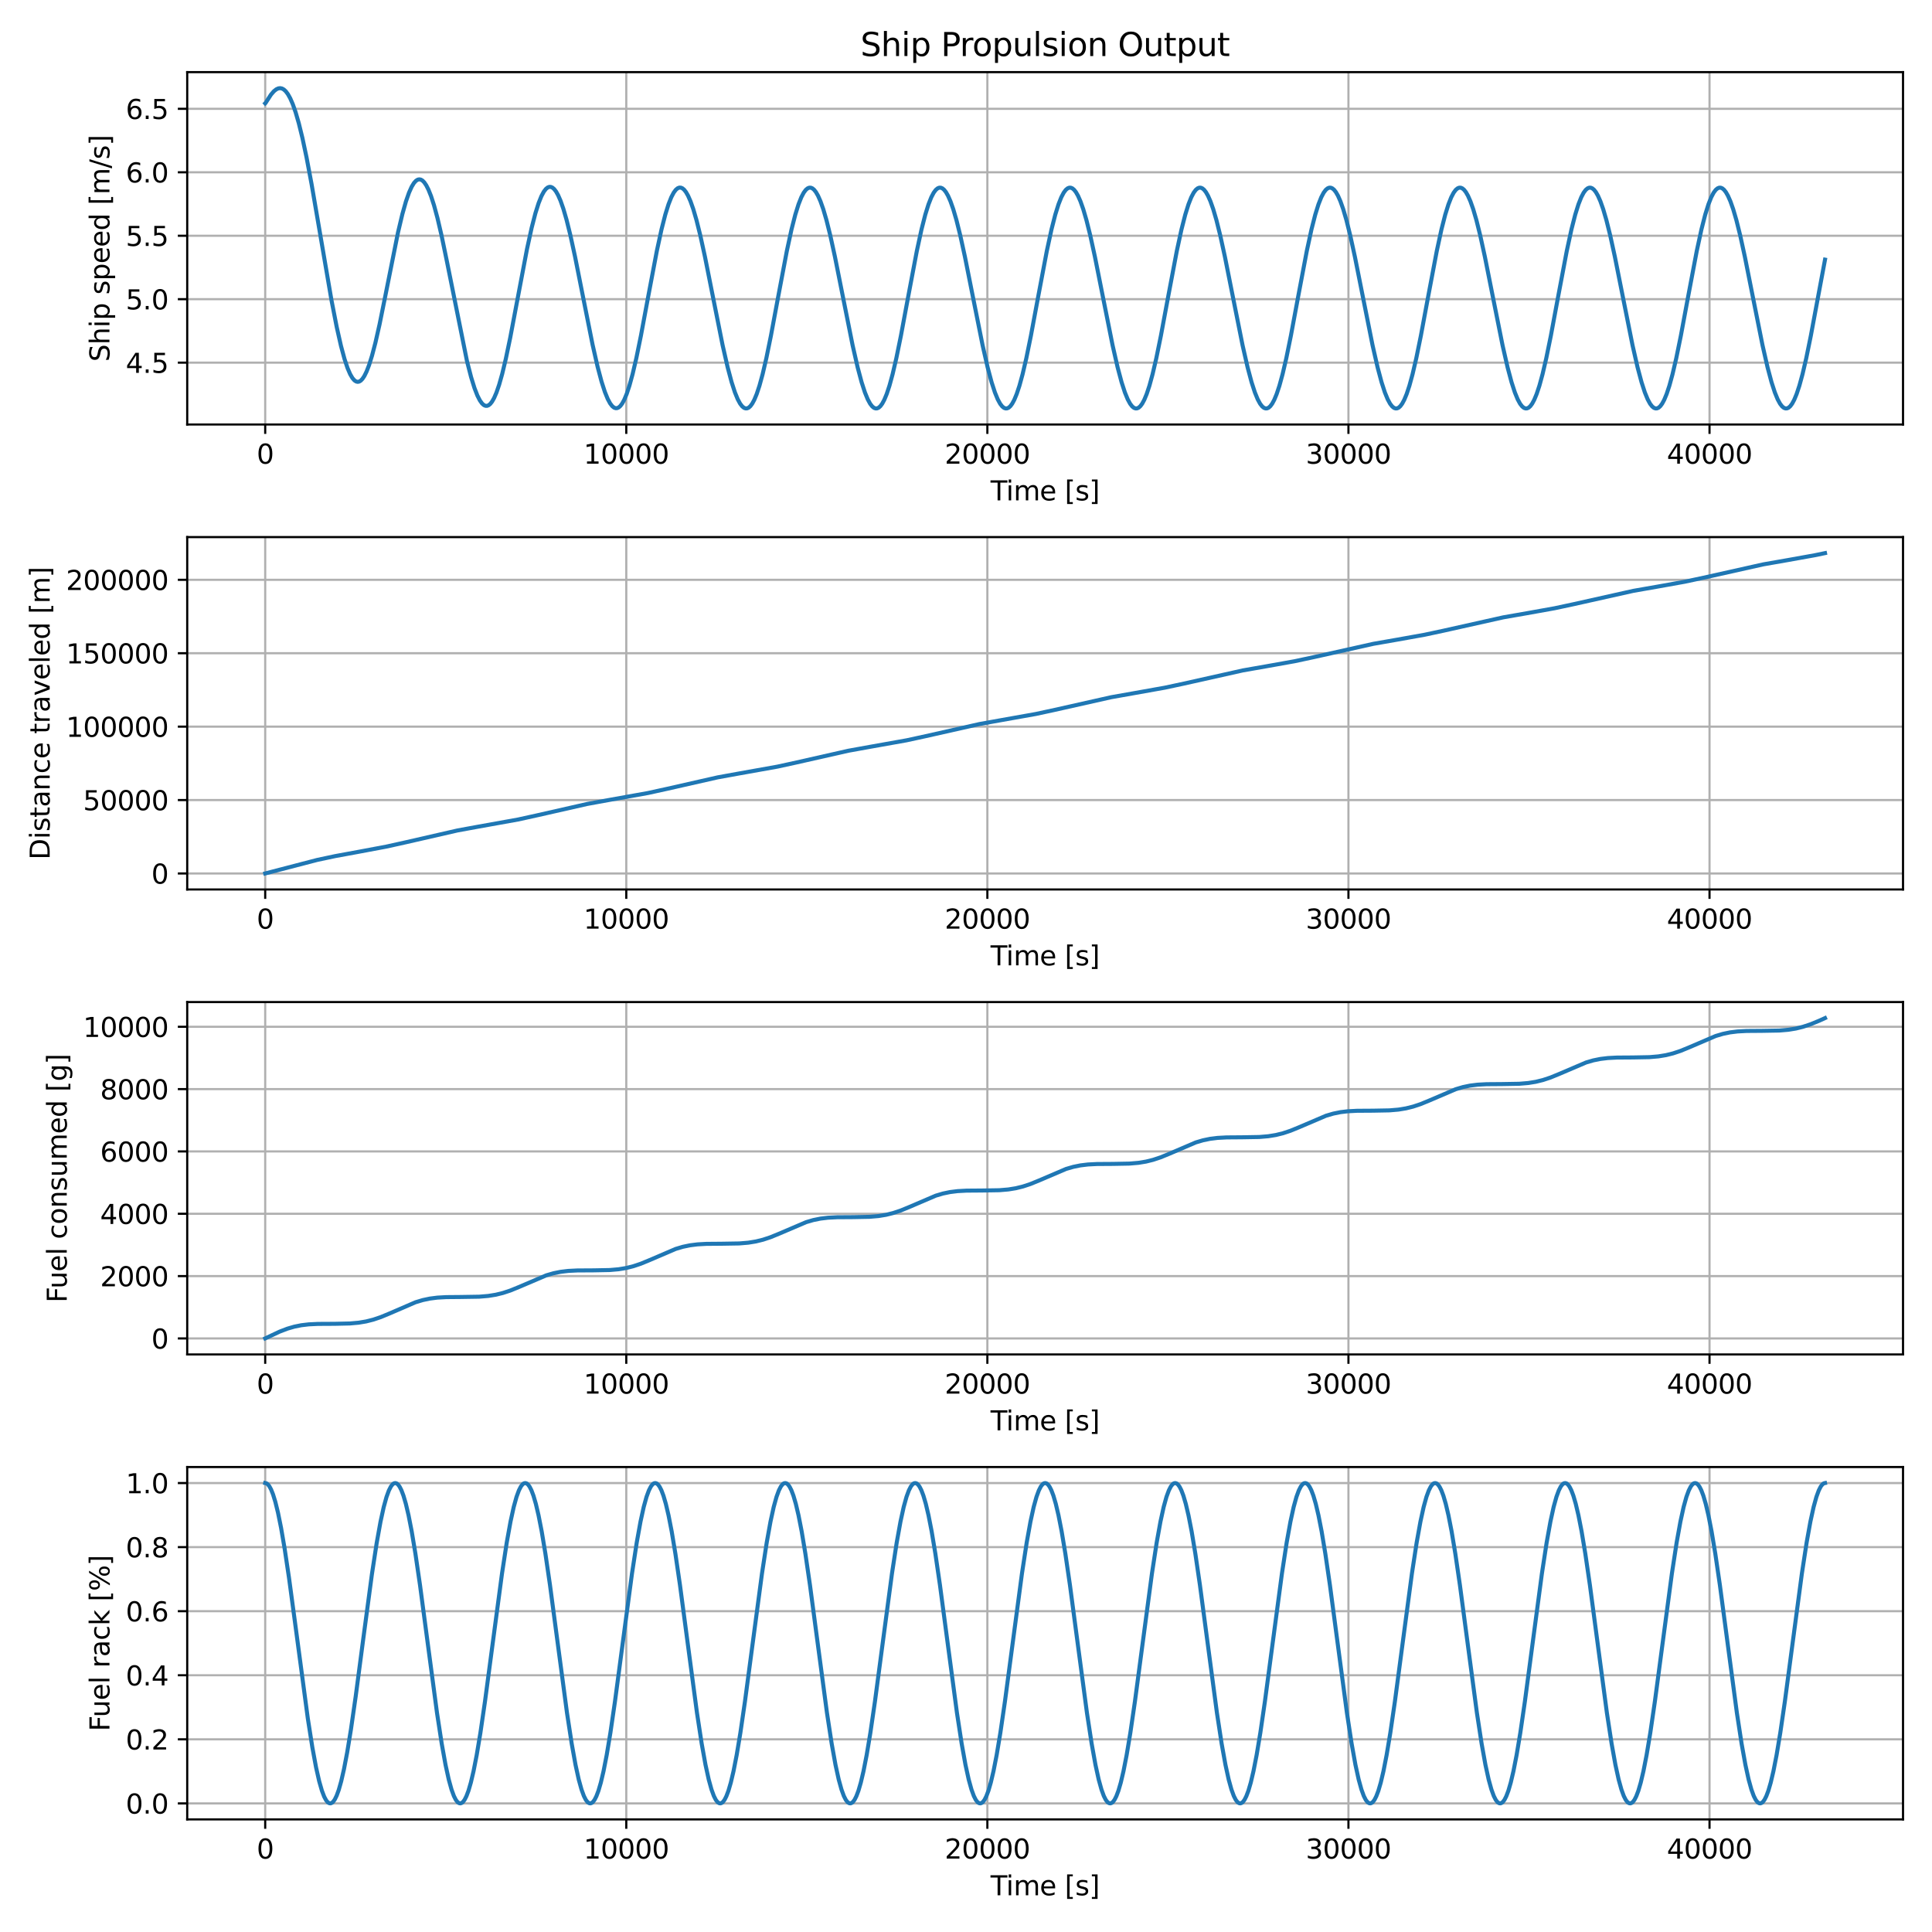 <?xml version="1.0" encoding="utf-8" standalone="no"?>
<!DOCTYPE svg PUBLIC "-//W3C//DTD SVG 1.1//EN"
  "http://www.w3.org/Graphics/SVG/1.1/DTD/svg11.dtd">
<svg xmlns:xlink="http://www.w3.org/1999/xlink" width="720pt" height="720pt" viewBox="0 0 720 720" xmlns="http://www.w3.org/2000/svg" version="1.1">
 <defs>
  <style type="text/css">*{stroke-linejoin: round; stroke-linecap: butt}</style>
 </defs>
 <g id="figure_1">
  <g id="patch_1">
   <path d="M 0 720 
L 720 720 
L 720 0 
L 0 0 
z
" style="fill: #ffffff"/>
  </g>
  <g id="axes_1">
   <g id="patch_2">
    <path d="M 69.77 158.2 
L 709.2 158.2 
L 709.2 26.88 
L 69.77 26.88 
z
" style="fill: #ffffff"/>
   </g>
   <g id="matplotlib.axis_1">
    <g id="xtick_1">
     <g id="line2d_1">
      <path d="M 98.835 158.2 
L 98.835 26.88 
" clip-path="url(#pb34e78086c)" style="fill: none; stroke: #b0b0b0; stroke-width: 0.8; stroke-linecap: square"/>
     </g>
     <g id="line2d_2">
      <defs>
       <path id="mde615164bd" d="M 0 0 
L 0 3.5 
" style="stroke: #000000; stroke-width: 0.8"/>
      </defs>
      <g>
       <use xlink:href="#mde615164bd" x="98.835" y="158.2" style="stroke: #000000; stroke-width: 0.8"/>
      </g>
     </g>
     <g id="text_1">
      <!-- 0 -->
      <g transform="translate(95.654 172.798) scale(0.1 -0.1)">
       <defs>
        <path id="DejaVuSans-30" d="M 2034 4250 
Q 1547 4250 1301 3770 
Q 1056 3291 1056 2328 
Q 1056 1369 1301 889 
Q 1547 409 2034 409 
Q 2525 409 2770 889 
Q 3016 1369 3016 2328 
Q 3016 3291 2770 3770 
Q 2525 4250 2034 4250 
z
M 2034 4750 
Q 2819 4750 3233 4129 
Q 3647 3509 3647 2328 
Q 3647 1150 3233 529 
Q 2819 -91 2034 -91 
Q 1250 -91 836 529 
Q 422 1150 422 2328 
Q 422 3509 836 4129 
Q 1250 4750 2034 4750 
z
" transform="scale(0.016)"/>
       </defs>
       <use xlink:href="#DejaVuSans-30"/>
      </g>
     </g>
    </g>
    <g id="xtick_2">
     <g id="line2d_3">
      <path d="M 233.398 158.2 
L 233.398 26.88 
" clip-path="url(#pb34e78086c)" style="fill: none; stroke: #b0b0b0; stroke-width: 0.8; stroke-linecap: square"/>
     </g>
     <g id="line2d_4">
      <g>
       <use xlink:href="#mde615164bd" x="233.398" y="158.2" style="stroke: #000000; stroke-width: 0.8"/>
      </g>
     </g>
     <g id="text_2">
      <!-- 10000 -->
      <g transform="translate(217.492 172.798) scale(0.1 -0.1)">
       <defs>
        <path id="DejaVuSans-31" d="M 794 531 
L 1825 531 
L 1825 4091 
L 703 3866 
L 703 4441 
L 1819 4666 
L 2450 4666 
L 2450 531 
L 3481 531 
L 3481 0 
L 794 0 
L 794 531 
z
" transform="scale(0.016)"/>
       </defs>
       <use xlink:href="#DejaVuSans-31"/>
       <use xlink:href="#DejaVuSans-30" x="63.623"/>
       <use xlink:href="#DejaVuSans-30" x="127.246"/>
       <use xlink:href="#DejaVuSans-30" x="190.869"/>
       <use xlink:href="#DejaVuSans-30" x="254.492"/>
      </g>
     </g>
    </g>
    <g id="xtick_3">
     <g id="line2d_5">
      <path d="M 367.962 158.2 
L 367.962 26.88 
" clip-path="url(#pb34e78086c)" style="fill: none; stroke: #b0b0b0; stroke-width: 0.8; stroke-linecap: square"/>
     </g>
     <g id="line2d_6">
      <g>
       <use xlink:href="#mde615164bd" x="367.962" y="158.2" style="stroke: #000000; stroke-width: 0.8"/>
      </g>
     </g>
     <g id="text_3">
      <!-- 20000 -->
      <g transform="translate(352.055 172.798) scale(0.1 -0.1)">
       <defs>
        <path id="DejaVuSans-32" d="M 1228 531 
L 3431 531 
L 3431 0 
L 469 0 
L 469 531 
Q 828 903 1448 1529 
Q 2069 2156 2228 2338 
Q 2531 2678 2651 2914 
Q 2772 3150 2772 3378 
Q 2772 3750 2511 3984 
Q 2250 4219 1831 4219 
Q 1534 4219 1204 4116 
Q 875 4013 500 3803 
L 500 4441 
Q 881 4594 1212 4672 
Q 1544 4750 1819 4750 
Q 2544 4750 2975 4387 
Q 3406 4025 3406 3419 
Q 3406 3131 3298 2873 
Q 3191 2616 2906 2266 
Q 2828 2175 2409 1742 
Q 1991 1309 1228 531 
z
" transform="scale(0.016)"/>
       </defs>
       <use xlink:href="#DejaVuSans-32"/>
       <use xlink:href="#DejaVuSans-30" x="63.623"/>
       <use xlink:href="#DejaVuSans-30" x="127.246"/>
       <use xlink:href="#DejaVuSans-30" x="190.869"/>
       <use xlink:href="#DejaVuSans-30" x="254.492"/>
      </g>
     </g>
    </g>
    <g id="xtick_4">
     <g id="line2d_7">
      <path d="M 502.525 158.2 
L 502.525 26.88 
" clip-path="url(#pb34e78086c)" style="fill: none; stroke: #b0b0b0; stroke-width: 0.8; stroke-linecap: square"/>
     </g>
     <g id="line2d_8">
      <g>
       <use xlink:href="#mde615164bd" x="502.525" y="158.2" style="stroke: #000000; stroke-width: 0.8"/>
      </g>
     </g>
     <g id="text_4">
      <!-- 30000 -->
      <g transform="translate(486.619 172.798) scale(0.1 -0.1)">
       <defs>
        <path id="DejaVuSans-33" d="M 2597 2516 
Q 3050 2419 3304 2112 
Q 3559 1806 3559 1356 
Q 3559 666 3084 287 
Q 2609 -91 1734 -91 
Q 1441 -91 1130 -33 
Q 819 25 488 141 
L 488 750 
Q 750 597 1062 519 
Q 1375 441 1716 441 
Q 2309 441 2620 675 
Q 2931 909 2931 1356 
Q 2931 1769 2642 2001 
Q 2353 2234 1838 2234 
L 1294 2234 
L 1294 2753 
L 1863 2753 
Q 2328 2753 2575 2939 
Q 2822 3125 2822 3475 
Q 2822 3834 2567 4026 
Q 2313 4219 1838 4219 
Q 1578 4219 1281 4162 
Q 984 4106 628 3988 
L 628 4550 
Q 988 4650 1302 4700 
Q 1616 4750 1894 4750 
Q 2613 4750 3031 4423 
Q 3450 4097 3450 3541 
Q 3450 3153 3228 2886 
Q 3006 2619 2597 2516 
z
" transform="scale(0.016)"/>
       </defs>
       <use xlink:href="#DejaVuSans-33"/>
       <use xlink:href="#DejaVuSans-30" x="63.623"/>
       <use xlink:href="#DejaVuSans-30" x="127.246"/>
       <use xlink:href="#DejaVuSans-30" x="190.869"/>
       <use xlink:href="#DejaVuSans-30" x="254.492"/>
      </g>
     </g>
    </g>
    <g id="xtick_5">
     <g id="line2d_9">
      <path d="M 637.088 158.2 
L 637.088 26.88 
" clip-path="url(#pb34e78086c)" style="fill: none; stroke: #b0b0b0; stroke-width: 0.8; stroke-linecap: square"/>
     </g>
     <g id="line2d_10">
      <g>
       <use xlink:href="#mde615164bd" x="637.088" y="158.2" style="stroke: #000000; stroke-width: 0.8"/>
      </g>
     </g>
     <g id="text_5">
      <!-- 40000 -->
      <g transform="translate(621.182 172.798) scale(0.1 -0.1)">
       <defs>
        <path id="DejaVuSans-34" d="M 2419 4116 
L 825 1625 
L 2419 1625 
L 2419 4116 
z
M 2253 4666 
L 3047 4666 
L 3047 1625 
L 3713 1625 
L 3713 1100 
L 3047 1100 
L 3047 0 
L 2419 0 
L 2419 1100 
L 313 1100 
L 313 1709 
L 2253 4666 
z
" transform="scale(0.016)"/>
       </defs>
       <use xlink:href="#DejaVuSans-34"/>
       <use xlink:href="#DejaVuSans-30" x="63.623"/>
       <use xlink:href="#DejaVuSans-30" x="127.246"/>
       <use xlink:href="#DejaVuSans-30" x="190.869"/>
       <use xlink:href="#DejaVuSans-30" x="254.492"/>
      </g>
     </g>
    </g>
    <g id="text_6">
     <!-- Time [s] -->
     <g transform="translate(369.156 186.477) scale(0.1 -0.1)">
      <defs>
       <path id="DejaVuSans-54" d="M -19 4666 
L 3928 4666 
L 3928 4134 
L 2272 4134 
L 2272 0 
L 1638 0 
L 1638 4134 
L -19 4134 
L -19 4666 
z
" transform="scale(0.016)"/>
       <path id="DejaVuSans-69" d="M 603 3500 
L 1178 3500 
L 1178 0 
L 603 0 
L 603 3500 
z
M 603 4863 
L 1178 4863 
L 1178 4134 
L 603 4134 
L 603 4863 
z
" transform="scale(0.016)"/>
       <path id="DejaVuSans-6d" d="M 3328 2828 
Q 3544 3216 3844 3400 
Q 4144 3584 4550 3584 
Q 5097 3584 5394 3201 
Q 5691 2819 5691 2113 
L 5691 0 
L 5113 0 
L 5113 2094 
Q 5113 2597 4934 2840 
Q 4756 3084 4391 3084 
Q 3944 3084 3684 2787 
Q 3425 2491 3425 1978 
L 3425 0 
L 2847 0 
L 2847 2094 
Q 2847 2600 2669 2842 
Q 2491 3084 2119 3084 
Q 1678 3084 1418 2786 
Q 1159 2488 1159 1978 
L 1159 0 
L 581 0 
L 581 3500 
L 1159 3500 
L 1159 2956 
Q 1356 3278 1631 3431 
Q 1906 3584 2284 3584 
Q 2666 3584 2933 3390 
Q 3200 3197 3328 2828 
z
" transform="scale(0.016)"/>
       <path id="DejaVuSans-65" d="M 3597 1894 
L 3597 1613 
L 953 1613 
Q 991 1019 1311 708 
Q 1631 397 2203 397 
Q 2534 397 2845 478 
Q 3156 559 3463 722 
L 3463 178 
Q 3153 47 2828 -22 
Q 2503 -91 2169 -91 
Q 1331 -91 842 396 
Q 353 884 353 1716 
Q 353 2575 817 3079 
Q 1281 3584 2069 3584 
Q 2775 3584 3186 3129 
Q 3597 2675 3597 1894 
z
M 3022 2063 
Q 3016 2534 2758 2815 
Q 2500 3097 2075 3097 
Q 1594 3097 1305 2825 
Q 1016 2553 972 2059 
L 3022 2063 
z
" transform="scale(0.016)"/>
       <path id="DejaVuSans-20" transform="scale(0.016)"/>
       <path id="DejaVuSans-5b" d="M 550 4863 
L 1875 4863 
L 1875 4416 
L 1125 4416 
L 1125 -397 
L 1875 -397 
L 1875 -844 
L 550 -844 
L 550 4863 
z
" transform="scale(0.016)"/>
       <path id="DejaVuSans-73" d="M 2834 3397 
L 2834 2853 
Q 2591 2978 2328 3040 
Q 2066 3103 1784 3103 
Q 1356 3103 1142 2972 
Q 928 2841 928 2578 
Q 928 2378 1081 2264 
Q 1234 2150 1697 2047 
L 1894 2003 
Q 2506 1872 2764 1633 
Q 3022 1394 3022 966 
Q 3022 478 2636 193 
Q 2250 -91 1575 -91 
Q 1294 -91 989 -36 
Q 684 19 347 128 
L 347 722 
Q 666 556 975 473 
Q 1284 391 1588 391 
Q 1994 391 2212 530 
Q 2431 669 2431 922 
Q 2431 1156 2273 1281 
Q 2116 1406 1581 1522 
L 1381 1569 
Q 847 1681 609 1914 
Q 372 2147 372 2553 
Q 372 3047 722 3315 
Q 1072 3584 1716 3584 
Q 2034 3584 2315 3537 
Q 2597 3491 2834 3397 
z
" transform="scale(0.016)"/>
       <path id="DejaVuSans-5d" d="M 1947 4863 
L 1947 -844 
L 622 -844 
L 622 -397 
L 1369 -397 
L 1369 4416 
L 622 4416 
L 622 4863 
L 1947 4863 
z
" transform="scale(0.016)"/>
      </defs>
      <use xlink:href="#DejaVuSans-54"/>
      <use xlink:href="#DejaVuSans-69" x="57.959"/>
      <use xlink:href="#DejaVuSans-6d" x="85.742"/>
      <use xlink:href="#DejaVuSans-65" x="183.154"/>
      <use xlink:href="#DejaVuSans-20" x="244.678"/>
      <use xlink:href="#DejaVuSans-5b" x="276.465"/>
      <use xlink:href="#DejaVuSans-73" x="315.479"/>
      <use xlink:href="#DejaVuSans-5d" x="367.578"/>
     </g>
    </g>
   </g>
   <g id="matplotlib.axis_2">
    <g id="ytick_1">
     <g id="line2d_11">
      <path d="M 69.77 135.151 
L 709.2 135.151 
" clip-path="url(#pb34e78086c)" style="fill: none; stroke: #b0b0b0; stroke-width: 0.8; stroke-linecap: square"/>
     </g>
     <g id="line2d_12">
      <defs>
       <path id="m049b22289d" d="M 0 0 
L -3.5 0 
" style="stroke: #000000; stroke-width: 0.8"/>
      </defs>
      <g>
       <use xlink:href="#m049b22289d" x="69.77" y="135.151" style="stroke: #000000; stroke-width: 0.8"/>
      </g>
     </g>
     <g id="text_7">
      <!-- 4.5 -->
      <g transform="translate(46.867 138.95) scale(0.1 -0.1)">
       <defs>
        <path id="DejaVuSans-2e" d="M 684 794 
L 1344 794 
L 1344 0 
L 684 0 
L 684 794 
z
" transform="scale(0.016)"/>
        <path id="DejaVuSans-35" d="M 691 4666 
L 3169 4666 
L 3169 4134 
L 1269 4134 
L 1269 2991 
Q 1406 3038 1543 3061 
Q 1681 3084 1819 3084 
Q 2600 3084 3056 2656 
Q 3513 2228 3513 1497 
Q 3513 744 3044 326 
Q 2575 -91 1722 -91 
Q 1428 -91 1123 -41 
Q 819 9 494 109 
L 494 744 
Q 775 591 1075 516 
Q 1375 441 1709 441 
Q 2250 441 2565 725 
Q 2881 1009 2881 1497 
Q 2881 1984 2565 2268 
Q 2250 2553 1709 2553 
Q 1456 2553 1204 2497 
Q 953 2441 691 2322 
L 691 4666 
z
" transform="scale(0.016)"/>
       </defs>
       <use xlink:href="#DejaVuSans-34"/>
       <use xlink:href="#DejaVuSans-2e" x="63.623"/>
       <use xlink:href="#DejaVuSans-35" x="95.41"/>
      </g>
     </g>
    </g>
    <g id="ytick_2">
     <g id="line2d_13">
      <path d="M 69.77 111.501 
L 709.2 111.501 
" clip-path="url(#pb34e78086c)" style="fill: none; stroke: #b0b0b0; stroke-width: 0.8; stroke-linecap: square"/>
     </g>
     <g id="line2d_14">
      <g>
       <use xlink:href="#m049b22289d" x="69.77" y="111.501" style="stroke: #000000; stroke-width: 0.8"/>
      </g>
     </g>
     <g id="text_8">
      <!-- 5.0 -->
      <g transform="translate(46.867 115.301) scale(0.1 -0.1)">
       <use xlink:href="#DejaVuSans-35"/>
       <use xlink:href="#DejaVuSans-2e" x="63.623"/>
       <use xlink:href="#DejaVuSans-30" x="95.41"/>
      </g>
     </g>
    </g>
    <g id="ytick_3">
     <g id="line2d_15">
      <path d="M 69.77 87.852 
L 709.2 87.852 
" clip-path="url(#pb34e78086c)" style="fill: none; stroke: #b0b0b0; stroke-width: 0.8; stroke-linecap: square"/>
     </g>
     <g id="line2d_16">
      <g>
       <use xlink:href="#m049b22289d" x="69.77" y="87.852" style="stroke: #000000; stroke-width: 0.8"/>
      </g>
     </g>
     <g id="text_9">
      <!-- 5.5 -->
      <g transform="translate(46.867 91.651) scale(0.1 -0.1)">
       <use xlink:href="#DejaVuSans-35"/>
       <use xlink:href="#DejaVuSans-2e" x="63.623"/>
       <use xlink:href="#DejaVuSans-35" x="95.41"/>
      </g>
     </g>
    </g>
    <g id="ytick_4">
     <g id="line2d_17">
      <path d="M 69.77 64.202 
L 709.2 64.202 
" clip-path="url(#pb34e78086c)" style="fill: none; stroke: #b0b0b0; stroke-width: 0.8; stroke-linecap: square"/>
     </g>
     <g id="line2d_18">
      <g>
       <use xlink:href="#m049b22289d" x="69.77" y="64.202" style="stroke: #000000; stroke-width: 0.8"/>
      </g>
     </g>
     <g id="text_10">
      <!-- 6.0 -->
      <g transform="translate(46.867 68.001) scale(0.1 -0.1)">
       <defs>
        <path id="DejaVuSans-36" d="M 2113 2584 
Q 1688 2584 1439 2293 
Q 1191 2003 1191 1497 
Q 1191 994 1439 701 
Q 1688 409 2113 409 
Q 2538 409 2786 701 
Q 3034 994 3034 1497 
Q 3034 2003 2786 2293 
Q 2538 2584 2113 2584 
z
M 3366 4563 
L 3366 3988 
Q 3128 4100 2886 4159 
Q 2644 4219 2406 4219 
Q 1781 4219 1451 3797 
Q 1122 3375 1075 2522 
Q 1259 2794 1537 2939 
Q 1816 3084 2150 3084 
Q 2853 3084 3261 2657 
Q 3669 2231 3669 1497 
Q 3669 778 3244 343 
Q 2819 -91 2113 -91 
Q 1303 -91 875 529 
Q 447 1150 447 2328 
Q 447 3434 972 4092 
Q 1497 4750 2381 4750 
Q 2619 4750 2861 4703 
Q 3103 4656 3366 4563 
z
" transform="scale(0.016)"/>
       </defs>
       <use xlink:href="#DejaVuSans-36"/>
       <use xlink:href="#DejaVuSans-2e" x="63.623"/>
       <use xlink:href="#DejaVuSans-30" x="95.41"/>
      </g>
     </g>
    </g>
    <g id="ytick_5">
     <g id="line2d_19">
      <path d="M 69.77 40.553 
L 709.2 40.553 
" clip-path="url(#pb34e78086c)" style="fill: none; stroke: #b0b0b0; stroke-width: 0.8; stroke-linecap: square"/>
     </g>
     <g id="line2d_20">
      <g>
       <use xlink:href="#m049b22289d" x="69.77" y="40.553" style="stroke: #000000; stroke-width: 0.8"/>
      </g>
     </g>
     <g id="text_11">
      <!-- 6.5 -->
      <g transform="translate(46.867 44.352) scale(0.1 -0.1)">
       <use xlink:href="#DejaVuSans-36"/>
       <use xlink:href="#DejaVuSans-2e" x="63.623"/>
       <use xlink:href="#DejaVuSans-35" x="95.41"/>
      </g>
     </g>
    </g>
    <g id="text_12">
     <!-- Ship speed [m/s] -->
     <g transform="translate(40.787 134.792) rotate(-90) scale(0.1 -0.1)">
      <defs>
       <path id="DejaVuSans-53" d="M 3425 4513 
L 3425 3897 
Q 3066 4069 2747 4153 
Q 2428 4238 2131 4238 
Q 1616 4238 1336 4038 
Q 1056 3838 1056 3469 
Q 1056 3159 1242 3001 
Q 1428 2844 1947 2747 
L 2328 2669 
Q 3034 2534 3370 2195 
Q 3706 1856 3706 1288 
Q 3706 609 3251 259 
Q 2797 -91 1919 -91 
Q 1588 -91 1214 -16 
Q 841 59 441 206 
L 441 856 
Q 825 641 1194 531 
Q 1563 422 1919 422 
Q 2459 422 2753 634 
Q 3047 847 3047 1241 
Q 3047 1584 2836 1778 
Q 2625 1972 2144 2069 
L 1759 2144 
Q 1053 2284 737 2584 
Q 422 2884 422 3419 
Q 422 4038 858 4394 
Q 1294 4750 2059 4750 
Q 2388 4750 2728 4690 
Q 3069 4631 3425 4513 
z
" transform="scale(0.016)"/>
       <path id="DejaVuSans-68" d="M 3513 2113 
L 3513 0 
L 2938 0 
L 2938 2094 
Q 2938 2591 2744 2837 
Q 2550 3084 2163 3084 
Q 1697 3084 1428 2787 
Q 1159 2491 1159 1978 
L 1159 0 
L 581 0 
L 581 4863 
L 1159 4863 
L 1159 2956 
Q 1366 3272 1645 3428 
Q 1925 3584 2291 3584 
Q 2894 3584 3203 3211 
Q 3513 2838 3513 2113 
z
" transform="scale(0.016)"/>
       <path id="DejaVuSans-70" d="M 1159 525 
L 1159 -1331 
L 581 -1331 
L 581 3500 
L 1159 3500 
L 1159 2969 
Q 1341 3281 1617 3432 
Q 1894 3584 2278 3584 
Q 2916 3584 3314 3078 
Q 3713 2572 3713 1747 
Q 3713 922 3314 415 
Q 2916 -91 2278 -91 
Q 1894 -91 1617 61 
Q 1341 213 1159 525 
z
M 3116 1747 
Q 3116 2381 2855 2742 
Q 2594 3103 2138 3103 
Q 1681 3103 1420 2742 
Q 1159 2381 1159 1747 
Q 1159 1113 1420 752 
Q 1681 391 2138 391 
Q 2594 391 2855 752 
Q 3116 1113 3116 1747 
z
" transform="scale(0.016)"/>
       <path id="DejaVuSans-64" d="M 2906 2969 
L 2906 4863 
L 3481 4863 
L 3481 0 
L 2906 0 
L 2906 525 
Q 2725 213 2448 61 
Q 2172 -91 1784 -91 
Q 1150 -91 751 415 
Q 353 922 353 1747 
Q 353 2572 751 3078 
Q 1150 3584 1784 3584 
Q 2172 3584 2448 3432 
Q 2725 3281 2906 2969 
z
M 947 1747 
Q 947 1113 1208 752 
Q 1469 391 1925 391 
Q 2381 391 2643 752 
Q 2906 1113 2906 1747 
Q 2906 2381 2643 2742 
Q 2381 3103 1925 3103 
Q 1469 3103 1208 2742 
Q 947 2381 947 1747 
z
" transform="scale(0.016)"/>
       <path id="DejaVuSans-2f" d="M 1625 4666 
L 2156 4666 
L 531 -594 
L 0 -594 
L 1625 4666 
z
" transform="scale(0.016)"/>
      </defs>
      <use xlink:href="#DejaVuSans-53"/>
      <use xlink:href="#DejaVuSans-68" x="63.477"/>
      <use xlink:href="#DejaVuSans-69" x="126.855"/>
      <use xlink:href="#DejaVuSans-70" x="154.639"/>
      <use xlink:href="#DejaVuSans-20" x="218.115"/>
      <use xlink:href="#DejaVuSans-73" x="249.902"/>
      <use xlink:href="#DejaVuSans-70" x="302.002"/>
      <use xlink:href="#DejaVuSans-65" x="365.479"/>
      <use xlink:href="#DejaVuSans-65" x="427.002"/>
      <use xlink:href="#DejaVuSans-64" x="488.525"/>
      <use xlink:href="#DejaVuSans-20" x="552.002"/>
      <use xlink:href="#DejaVuSans-5b" x="583.789"/>
      <use xlink:href="#DejaVuSans-6d" x="622.803"/>
      <use xlink:href="#DejaVuSans-2f" x="720.215"/>
      <use xlink:href="#DejaVuSans-73" x="753.906"/>
      <use xlink:href="#DejaVuSans-5d" x="806.006"/>
     </g>
    </g>
   </g>
   <g id="line2d_21">
    <path d="M 98.835 38.519 
L 98.943 38.421 
L 100.975 35.266 
L 102.065 34.009 
L 102.966 33.288 
L 103.747 32.934 
L 104.446 32.852 
L 105.119 32.996 
L 105.792 33.372 
L 106.505 34.032 
L 107.286 35.073 
L 108.147 36.612 
L 109.102 38.804 
L 110.165 41.832 
L 111.349 45.91 
L 112.695 51.387 
L 114.242 58.669 
L 116.113 68.605 
L 118.737 83.878 
L 123.527 111.848 
L 125.492 121.913 
L 127.066 128.883 
L 128.385 133.771 
L 129.515 137.161 
L 130.498 139.448 
L 131.345 140.899 
L 132.086 141.753 
L 132.731 142.179 
L 133.31 142.305 
L 133.862 142.199 
L 134.44 141.852 
L 135.073 141.2 
L 135.786 140.129 
L 136.607 138.469 
L 137.549 136.029 
L 138.639 132.547 
L 139.904 127.723 
L 141.451 120.888 
L 143.564 110.449 
L 148.327 86.62 
L 149.956 79.764 
L 151.288 75.055 
L 152.432 71.783 
L 153.414 69.599 
L 154.275 68.192 
L 155.029 67.362 
L 155.688 66.95 
L 156.28 66.832 
L 156.859 66.947 
L 157.451 67.298 
L 158.11 67.966 
L 158.85 69.054 
L 159.685 70.698 
L 160.64 73.097 
L 161.743 76.506 
L 163.022 81.221 
L 164.542 87.729 
L 166.493 97.134 
L 174.042 134.615 
L 175.563 140.534 
L 176.828 144.622 
L 177.904 147.402 
L 178.833 149.229 
L 179.64 150.359 
L 180.34 150.979 
L 180.959 151.243 
L 181.524 151.247 
L 182.089 151.024 
L 182.695 150.533 
L 183.368 149.684 
L 184.135 148.334 
L 185.009 146.312 
L 186.005 143.416 
L 187.149 139.372 
L 188.495 133.755 
L 190.15 125.832 
L 192.558 113.082 
L 196.393 92.833 
L 198.129 84.9 
L 199.529 79.484 
L 200.726 75.691 
L 201.762 73.109 
L 202.664 71.425 
L 203.445 70.407 
L 204.131 69.856 
L 204.736 69.639 
L 205.301 69.665 
L 205.88 69.919 
L 206.499 70.441 
L 207.199 71.338 
L 207.993 72.74 
L 208.894 74.804 
L 209.93 77.759 
L 211.128 81.876 
L 212.541 87.569 
L 214.304 95.657 
L 216.928 108.879 
L 220.83 128.427 
L 222.701 136.654 
L 224.181 142.223 
L 225.419 146.068 
L 226.482 148.681 
L 227.383 150.351 
L 228.164 151.365 
L 228.85 151.914 
L 229.456 152.125 
L 230.021 152.088 
L 230.586 151.824 
L 231.205 151.275 
L 231.891 150.352 
L 232.672 148.906 
L 233.56 146.766 
L 234.582 143.685 
L 235.753 139.416 
L 237.139 133.474 
L 238.862 125.045 
L 241.539 110.663 
L 244.782 93.529 
L 246.532 85.464 
L 247.945 79.943 
L 249.142 76.108 
L 250.178 73.489 
L 251.08 71.773 
L 251.86 70.728 
L 252.547 70.153 
L 253.152 69.915 
L 253.731 69.925 
L 254.309 70.164 
L 254.928 70.672 
L 255.628 71.554 
L 256.422 72.939 
L 257.324 74.985 
L 258.36 77.92 
L 259.557 82.017 
L 260.97 87.688 
L 262.72 95.689 
L 265.317 108.744 
L 269.286 128.609 
L 271.157 136.819 
L 272.637 142.374 
L 273.875 146.204 
L 274.925 148.776 
L 275.826 150.443 
L 276.607 151.454 
L 277.293 152 
L 277.898 152.21 
L 278.464 152.171 
L 279.029 151.905 
L 279.648 151.354 
L 280.334 150.428 
L 281.114 148.98 
L 282.003 146.838 
L 283.025 143.754 
L 284.196 139.481 
L 285.582 133.535 
L 287.304 125.102 
L 289.982 110.713 
L 293.225 93.571 
L 294.974 85.502 
L 296.387 79.978 
L 297.585 76.141 
L 298.621 73.52 
L 299.523 71.803 
L 300.317 70.742 
L 301.003 70.172 
L 301.608 69.939 
L 302.174 69.95 
L 302.752 70.189 
L 303.371 70.696 
L 304.071 71.577 
L 304.865 72.961 
L 305.766 75.006 
L 306.803 77.939 
L 308 82.035 
L 309.413 87.705 
L 311.162 95.705 
L 313.76 108.758 
L 317.743 128.684 
L 319.613 136.884 
L 321.093 142.43 
L 322.331 146.251 
L 323.381 148.814 
L 324.282 150.472 
L 325.063 151.477 
L 325.736 152.009 
L 326.341 152.218 
L 326.906 152.179 
L 327.472 151.913 
L 328.09 151.362 
L 328.777 150.436 
L 329.557 148.987 
L 330.445 146.845 
L 331.468 143.76 
L 332.639 139.487 
L 334.025 133.541 
L 335.747 125.107 
L 338.425 110.718 
L 341.668 93.575 
L 343.417 85.506 
L 344.83 79.981 
L 346.028 76.144 
L 347.064 73.523 
L 347.965 71.806 
L 348.759 70.744 
L 349.446 70.175 
L 350.051 69.942 
L 350.616 69.953 
L 351.195 70.191 
L 351.814 70.698 
L 352.514 71.579 
L 353.308 72.963 
L 354.209 75.008 
L 355.245 77.941 
L 356.443 82.037 
L 357.856 87.707 
L 359.605 95.706 
L 362.202 108.76 
L 366.185 128.685 
L 368.056 136.885 
L 369.536 142.43 
L 370.774 146.251 
L 371.824 148.815 
L 372.725 150.473 
L 373.506 151.477 
L 374.178 152.01 
L 374.784 152.219 
L 375.349 152.18 
L 375.914 151.914 
L 376.533 151.363 
L 377.22 150.436 
L 378 148.988 
L 378.888 146.845 
L 379.911 143.761 
L 381.082 139.488 
L 382.468 133.542 
L 384.19 125.108 
L 386.868 110.718 
L 390.111 93.576 
L 391.86 85.506 
L 393.273 79.982 
L 394.471 76.144 
L 395.507 73.523 
L 396.408 71.806 
L 397.202 70.745 
L 397.888 70.175 
L 398.494 69.942 
L 399.059 69.953 
L 399.638 70.192 
L 400.257 70.699 
L 400.957 71.58 
L 401.75 72.963 
L 402.652 75.008 
L 403.688 77.941 
L 404.886 82.037 
L 406.299 87.707 
L 408.048 95.706 
L 410.645 108.76 
L 414.628 128.685 
L 416.499 136.886 
L 417.979 142.431 
L 419.217 146.252 
L 420.266 148.815 
L 421.168 150.473 
L 421.948 151.478 
L 422.621 152.01 
L 423.227 152.219 
L 423.792 152.18 
L 424.357 151.914 
L 424.976 151.363 
L 425.662 150.437 
L 426.443 148.988 
L 427.331 146.845 
L 428.354 143.761 
L 429.524 139.488 
L 430.91 133.542 
L 432.633 125.108 
L 435.311 110.718 
L 438.554 93.576 
L 440.303 85.506 
L 441.716 79.982 
L 442.913 76.144 
L 443.949 73.523 
L 444.851 71.806 
L 445.645 70.745 
L 446.331 70.175 
L 446.937 69.942 
L 447.502 69.953 
L 448.081 70.192 
L 448.7 70.699 
L 449.399 71.58 
L 450.193 72.963 
L 451.095 75.008 
L 452.131 77.941 
L 453.329 82.037 
L 454.741 87.707 
L 456.491 95.706 
L 459.088 108.76 
L 463.071 128.685 
L 464.941 136.886 
L 466.422 142.431 
L 467.66 146.252 
L 468.709 148.815 
L 469.611 150.473 
L 470.391 151.478 
L 471.064 152.01 
L 471.67 152.219 
L 472.235 152.18 
L 472.8 151.914 
L 473.419 151.363 
L 474.105 150.437 
L 474.886 148.988 
L 475.774 146.845 
L 476.796 143.761 
L 477.967 139.488 
L 479.353 133.542 
L 481.076 125.108 
L 483.753 110.718 
L 486.996 93.576 
L 488.746 85.506 
L 490.159 79.982 
L 491.356 76.144 
L 492.392 73.523 
L 493.294 71.806 
L 494.088 70.745 
L 494.774 70.175 
L 495.38 69.942 
L 495.945 69.953 
L 496.523 70.192 
L 497.142 70.699 
L 497.842 71.58 
L 498.636 72.963 
L 499.538 75.008 
L 500.574 77.941 
L 501.771 82.037 
L 503.184 87.707 
L 504.934 95.706 
L 507.531 108.76 
L 511.514 128.685 
L 513.384 136.886 
L 514.864 142.431 
L 516.102 146.252 
L 517.152 148.815 
L 518.054 150.473 
L 518.834 151.478 
L 519.507 152.01 
L 520.112 152.219 
L 520.677 152.18 
L 521.243 151.914 
L 521.862 151.363 
L 522.548 150.437 
L 523.328 148.988 
L 524.217 146.845 
L 525.239 143.761 
L 526.41 139.488 
L 527.796 133.542 
L 529.518 125.108 
L 532.196 110.718 
L 535.439 93.576 
L 537.188 85.506 
L 538.601 79.982 
L 539.799 76.144 
L 540.835 73.523 
L 541.737 71.806 
L 542.531 70.745 
L 543.217 70.175 
L 543.822 69.942 
L 544.388 69.953 
L 544.966 70.192 
L 545.585 70.699 
L 546.285 71.58 
L 547.079 72.963 
L 547.98 75.008 
L 549.017 77.941 
L 550.214 82.037 
L 551.627 87.707 
L 553.376 95.706 
L 555.973 108.76 
L 559.957 128.685 
L 561.827 136.886 
L 563.307 142.431 
L 564.545 146.252 
L 565.595 148.815 
L 566.496 150.473 
L 567.277 151.478 
L 567.95 152.01 
L 568.555 152.219 
L 569.12 152.18 
L 569.685 151.914 
L 570.304 151.363 
L 570.991 150.437 
L 571.771 148.988 
L 572.659 146.845 
L 573.682 143.761 
L 574.853 139.488 
L 576.239 133.542 
L 577.961 125.108 
L 580.639 110.718 
L 583.882 93.576 
L 585.631 85.506 
L 587.044 79.982 
L 588.242 76.144 
L 589.278 73.523 
L 590.179 71.806 
L 590.973 70.745 
L 591.66 70.175 
L 592.265 69.942 
L 592.83 69.953 
L 593.409 70.192 
L 594.028 70.699 
L 594.728 71.58 
L 595.522 72.963 
L 596.423 75.008 
L 597.459 77.941 
L 598.657 82.037 
L 600.07 87.707 
L 601.819 95.706 
L 604.416 108.76 
L 608.399 128.685 
L 610.27 136.886 
L 611.75 142.431 
L 612.988 146.252 
L 614.038 148.815 
L 614.939 150.473 
L 615.72 151.478 
L 616.392 152.01 
L 616.998 152.219 
L 617.563 152.18 
L 618.128 151.914 
L 618.747 151.363 
L 619.433 150.437 
L 620.214 148.988 
L 621.102 146.845 
L 622.125 143.761 
L 623.295 139.488 
L 624.681 133.542 
L 626.404 125.108 
L 629.082 110.718 
L 632.325 93.576 
L 634.074 85.506 
L 635.487 79.982 
L 636.685 76.144 
L 637.721 73.523 
L 638.622 71.806 
L 639.416 70.745 
L 640.102 70.175 
L 640.708 69.942 
L 641.273 69.953 
L 641.852 70.192 
L 642.471 70.699 
L 643.17 71.58 
L 643.964 72.963 
L 644.866 75.008 
L 645.902 77.941 
L 647.1 82.037 
L 648.513 87.707 
L 650.262 95.706 
L 652.859 108.76 
L 656.842 128.685 
L 658.713 136.886 
L 660.193 142.431 
L 661.431 146.252 
L 662.48 148.815 
L 663.382 150.473 
L 664.162 151.478 
L 664.835 152.01 
L 665.441 152.219 
L 666.006 152.18 
L 666.571 151.914 
L 667.19 151.363 
L 667.876 150.437 
L 668.657 148.988 
L 669.545 146.845 
L 670.568 143.761 
L 671.738 139.488 
L 673.124 133.542 
L 674.847 125.108 
L 677.524 110.718 
L 680.135 96.754 
L 680.135 96.754 
" clip-path="url(#pb34e78086c)" style="fill: none; stroke: #1f77b4; stroke-width: 1.5; stroke-linecap: square"/>
   </g>
   <g id="patch_3">
    <path d="M 69.77 158.2 
L 69.77 26.88 
" style="fill: none; stroke: #000000; stroke-width: 0.8; stroke-linejoin: miter; stroke-linecap: square"/>
   </g>
   <g id="patch_4">
    <path d="M 709.2 158.2 
L 709.2 26.88 
" style="fill: none; stroke: #000000; stroke-width: 0.8; stroke-linejoin: miter; stroke-linecap: square"/>
   </g>
   <g id="patch_5">
    <path d="M 69.77 158.2 
L 709.2 158.2 
" style="fill: none; stroke: #000000; stroke-width: 0.8; stroke-linejoin: miter; stroke-linecap: square"/>
   </g>
   <g id="patch_6">
    <path d="M 69.77 26.88 
L 709.2 26.88 
" style="fill: none; stroke: #000000; stroke-width: 0.8; stroke-linejoin: miter; stroke-linecap: square"/>
   </g>
   <g id="text_13">
    <!-- Ship Propulsion Output -->
    <g transform="translate(320.682 20.88) scale(0.12 -0.12)">
     <defs>
      <path id="DejaVuSans-50" d="M 1259 4147 
L 1259 2394 
L 2053 2394 
Q 2494 2394 2734 2622 
Q 2975 2850 2975 3272 
Q 2975 3691 2734 3919 
Q 2494 4147 2053 4147 
L 1259 4147 
z
M 628 4666 
L 2053 4666 
Q 2838 4666 3239 4311 
Q 3641 3956 3641 3272 
Q 3641 2581 3239 2228 
Q 2838 1875 2053 1875 
L 1259 1875 
L 1259 0 
L 628 0 
L 628 4666 
z
" transform="scale(0.016)"/>
      <path id="DejaVuSans-72" d="M 2631 2963 
Q 2534 3019 2420 3045 
Q 2306 3072 2169 3072 
Q 1681 3072 1420 2755 
Q 1159 2438 1159 1844 
L 1159 0 
L 581 0 
L 581 3500 
L 1159 3500 
L 1159 2956 
Q 1341 3275 1631 3429 
Q 1922 3584 2338 3584 
Q 2397 3584 2469 3576 
Q 2541 3569 2628 3553 
L 2631 2963 
z
" transform="scale(0.016)"/>
      <path id="DejaVuSans-6f" d="M 1959 3097 
Q 1497 3097 1228 2736 
Q 959 2375 959 1747 
Q 959 1119 1226 758 
Q 1494 397 1959 397 
Q 2419 397 2687 759 
Q 2956 1122 2956 1747 
Q 2956 2369 2687 2733 
Q 2419 3097 1959 3097 
z
M 1959 3584 
Q 2709 3584 3137 3096 
Q 3566 2609 3566 1747 
Q 3566 888 3137 398 
Q 2709 -91 1959 -91 
Q 1206 -91 779 398 
Q 353 888 353 1747 
Q 353 2609 779 3096 
Q 1206 3584 1959 3584 
z
" transform="scale(0.016)"/>
      <path id="DejaVuSans-75" d="M 544 1381 
L 544 3500 
L 1119 3500 
L 1119 1403 
Q 1119 906 1312 657 
Q 1506 409 1894 409 
Q 2359 409 2629 706 
Q 2900 1003 2900 1516 
L 2900 3500 
L 3475 3500 
L 3475 0 
L 2900 0 
L 2900 538 
Q 2691 219 2414 64 
Q 2138 -91 1772 -91 
Q 1169 -91 856 284 
Q 544 659 544 1381 
z
M 1991 3584 
L 1991 3584 
z
" transform="scale(0.016)"/>
      <path id="DejaVuSans-6c" d="M 603 4863 
L 1178 4863 
L 1178 0 
L 603 0 
L 603 4863 
z
" transform="scale(0.016)"/>
      <path id="DejaVuSans-6e" d="M 3513 2113 
L 3513 0 
L 2938 0 
L 2938 2094 
Q 2938 2591 2744 2837 
Q 2550 3084 2163 3084 
Q 1697 3084 1428 2787 
Q 1159 2491 1159 1978 
L 1159 0 
L 581 0 
L 581 3500 
L 1159 3500 
L 1159 2956 
Q 1366 3272 1645 3428 
Q 1925 3584 2291 3584 
Q 2894 3584 3203 3211 
Q 3513 2838 3513 2113 
z
" transform="scale(0.016)"/>
      <path id="DejaVuSans-4f" d="M 2522 4238 
Q 1834 4238 1429 3725 
Q 1025 3213 1025 2328 
Q 1025 1447 1429 934 
Q 1834 422 2522 422 
Q 3209 422 3611 934 
Q 4013 1447 4013 2328 
Q 4013 3213 3611 3725 
Q 3209 4238 2522 4238 
z
M 2522 4750 
Q 3503 4750 4090 4092 
Q 4678 3434 4678 2328 
Q 4678 1225 4090 567 
Q 3503 -91 2522 -91 
Q 1538 -91 948 565 
Q 359 1222 359 2328 
Q 359 3434 948 4092 
Q 1538 4750 2522 4750 
z
" transform="scale(0.016)"/>
      <path id="DejaVuSans-74" d="M 1172 4494 
L 1172 3500 
L 2356 3500 
L 2356 3053 
L 1172 3053 
L 1172 1153 
Q 1172 725 1289 603 
Q 1406 481 1766 481 
L 2356 481 
L 2356 0 
L 1766 0 
Q 1100 0 847 248 
Q 594 497 594 1153 
L 594 3053 
L 172 3053 
L 172 3500 
L 594 3500 
L 594 4494 
L 1172 4494 
z
" transform="scale(0.016)"/>
     </defs>
     <use xlink:href="#DejaVuSans-53"/>
     <use xlink:href="#DejaVuSans-68" x="63.477"/>
     <use xlink:href="#DejaVuSans-69" x="126.855"/>
     <use xlink:href="#DejaVuSans-70" x="154.639"/>
     <use xlink:href="#DejaVuSans-20" x="218.115"/>
     <use xlink:href="#DejaVuSans-50" x="249.902"/>
     <use xlink:href="#DejaVuSans-72" x="308.455"/>
     <use xlink:href="#DejaVuSans-6f" x="347.318"/>
     <use xlink:href="#DejaVuSans-70" x="408.5"/>
     <use xlink:href="#DejaVuSans-75" x="471.977"/>
     <use xlink:href="#DejaVuSans-6c" x="535.355"/>
     <use xlink:href="#DejaVuSans-73" x="563.139"/>
     <use xlink:href="#DejaVuSans-69" x="615.238"/>
     <use xlink:href="#DejaVuSans-6f" x="643.021"/>
     <use xlink:href="#DejaVuSans-6e" x="704.203"/>
     <use xlink:href="#DejaVuSans-20" x="767.582"/>
     <use xlink:href="#DejaVuSans-4f" x="799.369"/>
     <use xlink:href="#DejaVuSans-75" x="878.08"/>
     <use xlink:href="#DejaVuSans-74" x="941.459"/>
     <use xlink:href="#DejaVuSans-70" x="980.668"/>
     <use xlink:href="#DejaVuSans-75" x="1044.145"/>
     <use xlink:href="#DejaVuSans-74" x="1107.523"/>
    </g>
   </g>
  </g>
  <g id="axes_2">
   <g id="patch_7">
    <path d="M 69.77 331.48 
L 709.2 331.48 
L 709.2 200.16 
L 69.77 200.16 
z
" style="fill: #ffffff"/>
   </g>
   <g id="matplotlib.axis_3">
    <g id="xtick_6">
     <g id="line2d_22">
      <path d="M 98.835 331.48 
L 98.835 200.16 
" clip-path="url(#p1feaee2347)" style="fill: none; stroke: #b0b0b0; stroke-width: 0.8; stroke-linecap: square"/>
     </g>
     <g id="line2d_23">
      <g>
       <use xlink:href="#mde615164bd" x="98.835" y="331.48" style="stroke: #000000; stroke-width: 0.8"/>
      </g>
     </g>
     <g id="text_14">
      <!-- 0 -->
      <g transform="translate(95.654 346.078) scale(0.1 -0.1)">
       <use xlink:href="#DejaVuSans-30"/>
      </g>
     </g>
    </g>
    <g id="xtick_7">
     <g id="line2d_24">
      <path d="M 233.398 331.48 
L 233.398 200.16 
" clip-path="url(#p1feaee2347)" style="fill: none; stroke: #b0b0b0; stroke-width: 0.8; stroke-linecap: square"/>
     </g>
     <g id="line2d_25">
      <g>
       <use xlink:href="#mde615164bd" x="233.398" y="331.48" style="stroke: #000000; stroke-width: 0.8"/>
      </g>
     </g>
     <g id="text_15">
      <!-- 10000 -->
      <g transform="translate(217.492 346.078) scale(0.1 -0.1)">
       <use xlink:href="#DejaVuSans-31"/>
       <use xlink:href="#DejaVuSans-30" x="63.623"/>
       <use xlink:href="#DejaVuSans-30" x="127.246"/>
       <use xlink:href="#DejaVuSans-30" x="190.869"/>
       <use xlink:href="#DejaVuSans-30" x="254.492"/>
      </g>
     </g>
    </g>
    <g id="xtick_8">
     <g id="line2d_26">
      <path d="M 367.962 331.48 
L 367.962 200.16 
" clip-path="url(#p1feaee2347)" style="fill: none; stroke: #b0b0b0; stroke-width: 0.8; stroke-linecap: square"/>
     </g>
     <g id="line2d_27">
      <g>
       <use xlink:href="#mde615164bd" x="367.962" y="331.48" style="stroke: #000000; stroke-width: 0.8"/>
      </g>
     </g>
     <g id="text_16">
      <!-- 20000 -->
      <g transform="translate(352.055 346.078) scale(0.1 -0.1)">
       <use xlink:href="#DejaVuSans-32"/>
       <use xlink:href="#DejaVuSans-30" x="63.623"/>
       <use xlink:href="#DejaVuSans-30" x="127.246"/>
       <use xlink:href="#DejaVuSans-30" x="190.869"/>
       <use xlink:href="#DejaVuSans-30" x="254.492"/>
      </g>
     </g>
    </g>
    <g id="xtick_9">
     <g id="line2d_28">
      <path d="M 502.525 331.48 
L 502.525 200.16 
" clip-path="url(#p1feaee2347)" style="fill: none; stroke: #b0b0b0; stroke-width: 0.8; stroke-linecap: square"/>
     </g>
     <g id="line2d_29">
      <g>
       <use xlink:href="#mde615164bd" x="502.525" y="331.48" style="stroke: #000000; stroke-width: 0.8"/>
      </g>
     </g>
     <g id="text_17">
      <!-- 30000 -->
      <g transform="translate(486.619 346.078) scale(0.1 -0.1)">
       <use xlink:href="#DejaVuSans-33"/>
       <use xlink:href="#DejaVuSans-30" x="63.623"/>
       <use xlink:href="#DejaVuSans-30" x="127.246"/>
       <use xlink:href="#DejaVuSans-30" x="190.869"/>
       <use xlink:href="#DejaVuSans-30" x="254.492"/>
      </g>
     </g>
    </g>
    <g id="xtick_10">
     <g id="line2d_30">
      <path d="M 637.088 331.48 
L 637.088 200.16 
" clip-path="url(#p1feaee2347)" style="fill: none; stroke: #b0b0b0; stroke-width: 0.8; stroke-linecap: square"/>
     </g>
     <g id="line2d_31">
      <g>
       <use xlink:href="#mde615164bd" x="637.088" y="331.48" style="stroke: #000000; stroke-width: 0.8"/>
      </g>
     </g>
     <g id="text_18">
      <!-- 40000 -->
      <g transform="translate(621.182 346.078) scale(0.1 -0.1)">
       <use xlink:href="#DejaVuSans-34"/>
       <use xlink:href="#DejaVuSans-30" x="63.623"/>
       <use xlink:href="#DejaVuSans-30" x="127.246"/>
       <use xlink:href="#DejaVuSans-30" x="190.869"/>
       <use xlink:href="#DejaVuSans-30" x="254.492"/>
      </g>
     </g>
    </g>
    <g id="text_19">
     <!-- Time [s] -->
     <g transform="translate(369.156 359.757) scale(0.1 -0.1)">
      <use xlink:href="#DejaVuSans-54"/>
      <use xlink:href="#DejaVuSans-69" x="57.959"/>
      <use xlink:href="#DejaVuSans-6d" x="85.742"/>
      <use xlink:href="#DejaVuSans-65" x="183.154"/>
      <use xlink:href="#DejaVuSans-20" x="244.678"/>
      <use xlink:href="#DejaVuSans-5b" x="276.465"/>
      <use xlink:href="#DejaVuSans-73" x="315.479"/>
      <use xlink:href="#DejaVuSans-5d" x="367.578"/>
     </g>
    </g>
   </g>
   <g id="matplotlib.axis_4">
    <g id="ytick_6">
     <g id="line2d_32">
      <path d="M 69.77 325.511 
L 709.2 325.511 
" clip-path="url(#p1feaee2347)" style="fill: none; stroke: #b0b0b0; stroke-width: 0.8; stroke-linecap: square"/>
     </g>
     <g id="line2d_33">
      <g>
       <use xlink:href="#m049b22289d" x="69.77" y="325.511" style="stroke: #000000; stroke-width: 0.8"/>
      </g>
     </g>
     <g id="text_20">
      <!-- 0 -->
      <g transform="translate(56.407 329.31) scale(0.1 -0.1)">
       <use xlink:href="#DejaVuSans-30"/>
      </g>
     </g>
    </g>
    <g id="ytick_7">
     <g id="line2d_34">
      <path d="M 69.77 298.152 
L 709.2 298.152 
" clip-path="url(#p1feaee2347)" style="fill: none; stroke: #b0b0b0; stroke-width: 0.8; stroke-linecap: square"/>
     </g>
     <g id="line2d_35">
      <g>
       <use xlink:href="#m049b22289d" x="69.77" y="298.152" style="stroke: #000000; stroke-width: 0.8"/>
      </g>
     </g>
     <g id="text_21">
      <!-- 50000 -->
      <g transform="translate(30.957 301.952) scale(0.1 -0.1)">
       <use xlink:href="#DejaVuSans-35"/>
       <use xlink:href="#DejaVuSans-30" x="63.623"/>
       <use xlink:href="#DejaVuSans-30" x="127.246"/>
       <use xlink:href="#DejaVuSans-30" x="190.869"/>
       <use xlink:href="#DejaVuSans-30" x="254.492"/>
      </g>
     </g>
    </g>
    <g id="ytick_8">
     <g id="line2d_36">
      <path d="M 69.77 270.794 
L 709.2 270.794 
" clip-path="url(#p1feaee2347)" style="fill: none; stroke: #b0b0b0; stroke-width: 0.8; stroke-linecap: square"/>
     </g>
     <g id="line2d_37">
      <g>
       <use xlink:href="#m049b22289d" x="69.77" y="270.794" style="stroke: #000000; stroke-width: 0.8"/>
      </g>
     </g>
     <g id="text_22">
      <!-- 100000 -->
      <g transform="translate(24.595 274.593) scale(0.1 -0.1)">
       <use xlink:href="#DejaVuSans-31"/>
       <use xlink:href="#DejaVuSans-30" x="63.623"/>
       <use xlink:href="#DejaVuSans-30" x="127.246"/>
       <use xlink:href="#DejaVuSans-30" x="190.869"/>
       <use xlink:href="#DejaVuSans-30" x="254.492"/>
       <use xlink:href="#DejaVuSans-30" x="318.115"/>
      </g>
     </g>
    </g>
    <g id="ytick_9">
     <g id="line2d_38">
      <path d="M 69.77 243.435 
L 709.2 243.435 
" clip-path="url(#p1feaee2347)" style="fill: none; stroke: #b0b0b0; stroke-width: 0.8; stroke-linecap: square"/>
     </g>
     <g id="line2d_39">
      <g>
       <use xlink:href="#m049b22289d" x="69.77" y="243.435" style="stroke: #000000; stroke-width: 0.8"/>
      </g>
     </g>
     <g id="text_23">
      <!-- 150000 -->
      <g transform="translate(24.595 247.234) scale(0.1 -0.1)">
       <use xlink:href="#DejaVuSans-31"/>
       <use xlink:href="#DejaVuSans-35" x="63.623"/>
       <use xlink:href="#DejaVuSans-30" x="127.246"/>
       <use xlink:href="#DejaVuSans-30" x="190.869"/>
       <use xlink:href="#DejaVuSans-30" x="254.492"/>
       <use xlink:href="#DejaVuSans-30" x="318.115"/>
      </g>
     </g>
    </g>
    <g id="ytick_10">
     <g id="line2d_40">
      <path d="M 69.77 216.077 
L 709.2 216.077 
" clip-path="url(#p1feaee2347)" style="fill: none; stroke: #b0b0b0; stroke-width: 0.8; stroke-linecap: square"/>
     </g>
     <g id="line2d_41">
      <g>
       <use xlink:href="#m049b22289d" x="69.77" y="216.077" style="stroke: #000000; stroke-width: 0.8"/>
      </g>
     </g>
     <g id="text_24">
      <!-- 200000 -->
      <g transform="translate(24.595 219.876) scale(0.1 -0.1)">
       <use xlink:href="#DejaVuSans-32"/>
       <use xlink:href="#DejaVuSans-30" x="63.623"/>
       <use xlink:href="#DejaVuSans-30" x="127.246"/>
       <use xlink:href="#DejaVuSans-30" x="190.869"/>
       <use xlink:href="#DejaVuSans-30" x="254.492"/>
       <use xlink:href="#DejaVuSans-30" x="318.115"/>
      </g>
     </g>
    </g>
    <g id="text_25">
     <!-- Distance traveled [m] -->
     <g transform="translate(18.515 320.388) rotate(-90) scale(0.1 -0.1)">
      <defs>
       <path id="DejaVuSans-44" d="M 1259 4147 
L 1259 519 
L 2022 519 
Q 2988 519 3436 956 
Q 3884 1394 3884 2338 
Q 3884 3275 3436 3711 
Q 2988 4147 2022 4147 
L 1259 4147 
z
M 628 4666 
L 1925 4666 
Q 3281 4666 3915 4102 
Q 4550 3538 4550 2338 
Q 4550 1131 3912 565 
Q 3275 0 1925 0 
L 628 0 
L 628 4666 
z
" transform="scale(0.016)"/>
       <path id="DejaVuSans-61" d="M 2194 1759 
Q 1497 1759 1228 1600 
Q 959 1441 959 1056 
Q 959 750 1161 570 
Q 1363 391 1709 391 
Q 2188 391 2477 730 
Q 2766 1069 2766 1631 
L 2766 1759 
L 2194 1759 
z
M 3341 1997 
L 3341 0 
L 2766 0 
L 2766 531 
Q 2569 213 2275 61 
Q 1981 -91 1556 -91 
Q 1019 -91 701 211 
Q 384 513 384 1019 
Q 384 1609 779 1909 
Q 1175 2209 1959 2209 
L 2766 2209 
L 2766 2266 
Q 2766 2663 2505 2880 
Q 2244 3097 1772 3097 
Q 1472 3097 1187 3025 
Q 903 2953 641 2809 
L 641 3341 
Q 956 3463 1253 3523 
Q 1550 3584 1831 3584 
Q 2591 3584 2966 3190 
Q 3341 2797 3341 1997 
z
" transform="scale(0.016)"/>
       <path id="DejaVuSans-63" d="M 3122 3366 
L 3122 2828 
Q 2878 2963 2633 3030 
Q 2388 3097 2138 3097 
Q 1578 3097 1268 2742 
Q 959 2388 959 1747 
Q 959 1106 1268 751 
Q 1578 397 2138 397 
Q 2388 397 2633 464 
Q 2878 531 3122 666 
L 3122 134 
Q 2881 22 2623 -34 
Q 2366 -91 2075 -91 
Q 1284 -91 818 406 
Q 353 903 353 1747 
Q 353 2603 823 3093 
Q 1294 3584 2113 3584 
Q 2378 3584 2631 3529 
Q 2884 3475 3122 3366 
z
" transform="scale(0.016)"/>
       <path id="DejaVuSans-76" d="M 191 3500 
L 800 3500 
L 1894 563 
L 2988 3500 
L 3597 3500 
L 2284 0 
L 1503 0 
L 191 3500 
z
" transform="scale(0.016)"/>
      </defs>
      <use xlink:href="#DejaVuSans-44"/>
      <use xlink:href="#DejaVuSans-69" x="77.002"/>
      <use xlink:href="#DejaVuSans-73" x="104.785"/>
      <use xlink:href="#DejaVuSans-74" x="156.885"/>
      <use xlink:href="#DejaVuSans-61" x="196.094"/>
      <use xlink:href="#DejaVuSans-6e" x="257.373"/>
      <use xlink:href="#DejaVuSans-63" x="320.752"/>
      <use xlink:href="#DejaVuSans-65" x="375.732"/>
      <use xlink:href="#DejaVuSans-20" x="437.256"/>
      <use xlink:href="#DejaVuSans-74" x="469.043"/>
      <use xlink:href="#DejaVuSans-72" x="508.252"/>
      <use xlink:href="#DejaVuSans-61" x="549.365"/>
      <use xlink:href="#DejaVuSans-76" x="610.645"/>
      <use xlink:href="#DejaVuSans-65" x="669.824"/>
      <use xlink:href="#DejaVuSans-6c" x="731.348"/>
      <use xlink:href="#DejaVuSans-65" x="759.131"/>
      <use xlink:href="#DejaVuSans-64" x="820.654"/>
      <use xlink:href="#DejaVuSans-20" x="884.131"/>
      <use xlink:href="#DejaVuSans-5b" x="915.918"/>
      <use xlink:href="#DejaVuSans-6d" x="954.932"/>
      <use xlink:href="#DejaVuSans-5d" x="1052.344"/>
     </g>
    </g>
   </g>
   <g id="line2d_42">
    <path d="M 98.835 325.511 
L 118.239 320.463 
L 124.954 319.036 
L 133.593 317.451 
L 143.994 315.498 
L 151.355 313.867 
L 170.477 309.491 
L 178.187 308.078 
L 193.056 305.409 
L 200.309 303.814 
L 218.825 299.612 
L 226.562 298.2 
L 241.459 295.538 
L 248.685 293.952 
L 267.416 289.709 
L 275.207 288.292 
L 289.74 285.698 
L 296.939 284.124 
L 316.141 279.782 
L 324.027 278.356 
L 337.914 275.881 
L 345.072 274.324 
L 365.042 269.822 
L 373.102 268.378 
L 386.007 266.08 
L 393.111 264.546 
L 414.13 259.827 
L 422.5 258.345 
L 434.126 256.273 
L 441.204 254.755 
L 463.165 249.843 
L 471.925 248.308 
L 482.475 246.42 
L 489.54 244.908 
L 511.796 239.936 
L 520.704 238.38 
L 530.931 236.546 
L 537.996 235.034 
L 560.226 230.067 
L 569.12 228.513 
L 579.374 226.675 
L 586.439 225.162 
L 608.668 220.196 
L 617.563 218.642 
L 627.817 216.803 
L 634.881 215.291 
L 657.111 210.325 
L 666.006 208.77 
L 676.26 206.932 
L 680.135 206.129 
L 680.135 206.129 
" clip-path="url(#p1feaee2347)" style="fill: none; stroke: #1f77b4; stroke-width: 1.5; stroke-linecap: square"/>
   </g>
   <g id="patch_8">
    <path d="M 69.77 331.48 
L 69.77 200.16 
" style="fill: none; stroke: #000000; stroke-width: 0.8; stroke-linejoin: miter; stroke-linecap: square"/>
   </g>
   <g id="patch_9">
    <path d="M 709.2 331.48 
L 709.2 200.16 
" style="fill: none; stroke: #000000; stroke-width: 0.8; stroke-linejoin: miter; stroke-linecap: square"/>
   </g>
   <g id="patch_10">
    <path d="M 69.77 331.48 
L 709.2 331.48 
" style="fill: none; stroke: #000000; stroke-width: 0.8; stroke-linejoin: miter; stroke-linecap: square"/>
   </g>
   <g id="patch_11">
    <path d="M 69.77 200.16 
L 709.2 200.16 
" style="fill: none; stroke: #000000; stroke-width: 0.8; stroke-linejoin: miter; stroke-linecap: square"/>
   </g>
  </g>
  <g id="axes_3">
   <g id="patch_12">
    <path d="M 69.77 504.76 
L 709.2 504.76 
L 709.2 373.44 
L 69.77 373.44 
z
" style="fill: #ffffff"/>
   </g>
   <g id="matplotlib.axis_5">
    <g id="xtick_11">
     <g id="line2d_43">
      <path d="M 98.835 504.76 
L 98.835 373.44 
" clip-path="url(#p4b61d77394)" style="fill: none; stroke: #b0b0b0; stroke-width: 0.8; stroke-linecap: square"/>
     </g>
     <g id="line2d_44">
      <g>
       <use xlink:href="#mde615164bd" x="98.835" y="504.76" style="stroke: #000000; stroke-width: 0.8"/>
      </g>
     </g>
     <g id="text_26">
      <!-- 0 -->
      <g transform="translate(95.654 519.358) scale(0.1 -0.1)">
       <use xlink:href="#DejaVuSans-30"/>
      </g>
     </g>
    </g>
    <g id="xtick_12">
     <g id="line2d_45">
      <path d="M 233.398 504.76 
L 233.398 373.44 
" clip-path="url(#p4b61d77394)" style="fill: none; stroke: #b0b0b0; stroke-width: 0.8; stroke-linecap: square"/>
     </g>
     <g id="line2d_46">
      <g>
       <use xlink:href="#mde615164bd" x="233.398" y="504.76" style="stroke: #000000; stroke-width: 0.8"/>
      </g>
     </g>
     <g id="text_27">
      <!-- 10000 -->
      <g transform="translate(217.492 519.358) scale(0.1 -0.1)">
       <use xlink:href="#DejaVuSans-31"/>
       <use xlink:href="#DejaVuSans-30" x="63.623"/>
       <use xlink:href="#DejaVuSans-30" x="127.246"/>
       <use xlink:href="#DejaVuSans-30" x="190.869"/>
       <use xlink:href="#DejaVuSans-30" x="254.492"/>
      </g>
     </g>
    </g>
    <g id="xtick_13">
     <g id="line2d_47">
      <path d="M 367.962 504.76 
L 367.962 373.44 
" clip-path="url(#p4b61d77394)" style="fill: none; stroke: #b0b0b0; stroke-width: 0.8; stroke-linecap: square"/>
     </g>
     <g id="line2d_48">
      <g>
       <use xlink:href="#mde615164bd" x="367.962" y="504.76" style="stroke: #000000; stroke-width: 0.8"/>
      </g>
     </g>
     <g id="text_28">
      <!-- 20000 -->
      <g transform="translate(352.055 519.358) scale(0.1 -0.1)">
       <use xlink:href="#DejaVuSans-32"/>
       <use xlink:href="#DejaVuSans-30" x="63.623"/>
       <use xlink:href="#DejaVuSans-30" x="127.246"/>
       <use xlink:href="#DejaVuSans-30" x="190.869"/>
       <use xlink:href="#DejaVuSans-30" x="254.492"/>
      </g>
     </g>
    </g>
    <g id="xtick_14">
     <g id="line2d_49">
      <path d="M 502.525 504.76 
L 502.525 373.44 
" clip-path="url(#p4b61d77394)" style="fill: none; stroke: #b0b0b0; stroke-width: 0.8; stroke-linecap: square"/>
     </g>
     <g id="line2d_50">
      <g>
       <use xlink:href="#mde615164bd" x="502.525" y="504.76" style="stroke: #000000; stroke-width: 0.8"/>
      </g>
     </g>
     <g id="text_29">
      <!-- 30000 -->
      <g transform="translate(486.619 519.358) scale(0.1 -0.1)">
       <use xlink:href="#DejaVuSans-33"/>
       <use xlink:href="#DejaVuSans-30" x="63.623"/>
       <use xlink:href="#DejaVuSans-30" x="127.246"/>
       <use xlink:href="#DejaVuSans-30" x="190.869"/>
       <use xlink:href="#DejaVuSans-30" x="254.492"/>
      </g>
     </g>
    </g>
    <g id="xtick_15">
     <g id="line2d_51">
      <path d="M 637.088 504.76 
L 637.088 373.44 
" clip-path="url(#p4b61d77394)" style="fill: none; stroke: #b0b0b0; stroke-width: 0.8; stroke-linecap: square"/>
     </g>
     <g id="line2d_52">
      <g>
       <use xlink:href="#mde615164bd" x="637.088" y="504.76" style="stroke: #000000; stroke-width: 0.8"/>
      </g>
     </g>
     <g id="text_30">
      <!-- 40000 -->
      <g transform="translate(621.182 519.358) scale(0.1 -0.1)">
       <use xlink:href="#DejaVuSans-34"/>
       <use xlink:href="#DejaVuSans-30" x="63.623"/>
       <use xlink:href="#DejaVuSans-30" x="127.246"/>
       <use xlink:href="#DejaVuSans-30" x="190.869"/>
       <use xlink:href="#DejaVuSans-30" x="254.492"/>
      </g>
     </g>
    </g>
    <g id="text_31">
     <!-- Time [s] -->
     <g transform="translate(369.156 533.037) scale(0.1 -0.1)">
      <use xlink:href="#DejaVuSans-54"/>
      <use xlink:href="#DejaVuSans-69" x="57.959"/>
      <use xlink:href="#DejaVuSans-6d" x="85.742"/>
      <use xlink:href="#DejaVuSans-65" x="183.154"/>
      <use xlink:href="#DejaVuSans-20" x="244.678"/>
      <use xlink:href="#DejaVuSans-5b" x="276.465"/>
      <use xlink:href="#DejaVuSans-73" x="315.479"/>
      <use xlink:href="#DejaVuSans-5d" x="367.578"/>
     </g>
    </g>
   </g>
   <g id="matplotlib.axis_6">
    <g id="ytick_11">
     <g id="line2d_53">
      <path d="M 69.77 498.791 
L 709.2 498.791 
" clip-path="url(#p4b61d77394)" style="fill: none; stroke: #b0b0b0; stroke-width: 0.8; stroke-linecap: square"/>
     </g>
     <g id="line2d_54">
      <g>
       <use xlink:href="#m049b22289d" x="69.77" y="498.791" style="stroke: #000000; stroke-width: 0.8"/>
      </g>
     </g>
     <g id="text_32">
      <!-- 0 -->
      <g transform="translate(56.407 502.59) scale(0.1 -0.1)">
       <use xlink:href="#DejaVuSans-30"/>
      </g>
     </g>
    </g>
    <g id="ytick_12">
     <g id="line2d_55">
      <path d="M 69.77 475.562 
L 709.2 475.562 
" clip-path="url(#p4b61d77394)" style="fill: none; stroke: #b0b0b0; stroke-width: 0.8; stroke-linecap: square"/>
     </g>
     <g id="line2d_56">
      <g>
       <use xlink:href="#m049b22289d" x="69.77" y="475.562" style="stroke: #000000; stroke-width: 0.8"/>
      </g>
     </g>
     <g id="text_33">
      <!-- 2000 -->
      <g transform="translate(37.32 479.361) scale(0.1 -0.1)">
       <use xlink:href="#DejaVuSans-32"/>
       <use xlink:href="#DejaVuSans-30" x="63.623"/>
       <use xlink:href="#DejaVuSans-30" x="127.246"/>
       <use xlink:href="#DejaVuSans-30" x="190.869"/>
      </g>
     </g>
    </g>
    <g id="ytick_13">
     <g id="line2d_57">
      <path d="M 69.77 452.333 
L 709.2 452.333 
" clip-path="url(#p4b61d77394)" style="fill: none; stroke: #b0b0b0; stroke-width: 0.8; stroke-linecap: square"/>
     </g>
     <g id="line2d_58">
      <g>
       <use xlink:href="#m049b22289d" x="69.77" y="452.333" style="stroke: #000000; stroke-width: 0.8"/>
      </g>
     </g>
     <g id="text_34">
      <!-- 4000 -->
      <g transform="translate(37.32 456.133) scale(0.1 -0.1)">
       <use xlink:href="#DejaVuSans-34"/>
       <use xlink:href="#DejaVuSans-30" x="63.623"/>
       <use xlink:href="#DejaVuSans-30" x="127.246"/>
       <use xlink:href="#DejaVuSans-30" x="190.869"/>
      </g>
     </g>
    </g>
    <g id="ytick_14">
     <g id="line2d_59">
      <path d="M 69.77 429.105 
L 709.2 429.105 
" clip-path="url(#p4b61d77394)" style="fill: none; stroke: #b0b0b0; stroke-width: 0.8; stroke-linecap: square"/>
     </g>
     <g id="line2d_60">
      <g>
       <use xlink:href="#m049b22289d" x="69.77" y="429.105" style="stroke: #000000; stroke-width: 0.8"/>
      </g>
     </g>
     <g id="text_35">
      <!-- 6000 -->
      <g transform="translate(37.32 432.904) scale(0.1 -0.1)">
       <use xlink:href="#DejaVuSans-36"/>
       <use xlink:href="#DejaVuSans-30" x="63.623"/>
       <use xlink:href="#DejaVuSans-30" x="127.246"/>
       <use xlink:href="#DejaVuSans-30" x="190.869"/>
      </g>
     </g>
    </g>
    <g id="ytick_15">
     <g id="line2d_61">
      <path d="M 69.77 405.876 
L 709.2 405.876 
" clip-path="url(#p4b61d77394)" style="fill: none; stroke: #b0b0b0; stroke-width: 0.8; stroke-linecap: square"/>
     </g>
     <g id="line2d_62">
      <g>
       <use xlink:href="#m049b22289d" x="69.77" y="405.876" style="stroke: #000000; stroke-width: 0.8"/>
      </g>
     </g>
     <g id="text_36">
      <!-- 8000 -->
      <g transform="translate(37.32 409.675) scale(0.1 -0.1)">
       <defs>
        <path id="DejaVuSans-38" d="M 2034 2216 
Q 1584 2216 1326 1975 
Q 1069 1734 1069 1313 
Q 1069 891 1326 650 
Q 1584 409 2034 409 
Q 2484 409 2743 651 
Q 3003 894 3003 1313 
Q 3003 1734 2745 1975 
Q 2488 2216 2034 2216 
z
M 1403 2484 
Q 997 2584 770 2862 
Q 544 3141 544 3541 
Q 544 4100 942 4425 
Q 1341 4750 2034 4750 
Q 2731 4750 3128 4425 
Q 3525 4100 3525 3541 
Q 3525 3141 3298 2862 
Q 3072 2584 2669 2484 
Q 3125 2378 3379 2068 
Q 3634 1759 3634 1313 
Q 3634 634 3220 271 
Q 2806 -91 2034 -91 
Q 1263 -91 848 271 
Q 434 634 434 1313 
Q 434 1759 690 2068 
Q 947 2378 1403 2484 
z
M 1172 3481 
Q 1172 3119 1398 2916 
Q 1625 2713 2034 2713 
Q 2441 2713 2670 2916 
Q 2900 3119 2900 3481 
Q 2900 3844 2670 4047 
Q 2441 4250 2034 4250 
Q 1625 4250 1398 4047 
Q 1172 3844 1172 3481 
z
" transform="scale(0.016)"/>
       </defs>
       <use xlink:href="#DejaVuSans-38"/>
       <use xlink:href="#DejaVuSans-30" x="63.623"/>
       <use xlink:href="#DejaVuSans-30" x="127.246"/>
       <use xlink:href="#DejaVuSans-30" x="190.869"/>
      </g>
     </g>
    </g>
    <g id="ytick_16">
     <g id="line2d_63">
      <path d="M 69.77 382.647 
L 709.2 382.647 
" clip-path="url(#p4b61d77394)" style="fill: none; stroke: #b0b0b0; stroke-width: 0.8; stroke-linecap: square"/>
     </g>
     <g id="line2d_64">
      <g>
       <use xlink:href="#m049b22289d" x="69.77" y="382.647" style="stroke: #000000; stroke-width: 0.8"/>
      </g>
     </g>
     <g id="text_37">
      <!-- 10000 -->
      <g transform="translate(30.957 386.446) scale(0.1 -0.1)">
       <use xlink:href="#DejaVuSans-31"/>
       <use xlink:href="#DejaVuSans-30" x="63.623"/>
       <use xlink:href="#DejaVuSans-30" x="127.246"/>
       <use xlink:href="#DejaVuSans-30" x="190.869"/>
       <use xlink:href="#DejaVuSans-30" x="254.492"/>
      </g>
     </g>
    </g>
    <g id="text_38">
     <!-- Fuel consumed [g] -->
     <g transform="translate(24.878 485.461) rotate(-90) scale(0.1 -0.1)">
      <defs>
       <path id="DejaVuSans-46" d="M 628 4666 
L 3309 4666 
L 3309 4134 
L 1259 4134 
L 1259 2759 
L 3109 2759 
L 3109 2228 
L 1259 2228 
L 1259 0 
L 628 0 
L 628 4666 
z
" transform="scale(0.016)"/>
       <path id="DejaVuSans-67" d="M 2906 1791 
Q 2906 2416 2648 2759 
Q 2391 3103 1925 3103 
Q 1463 3103 1205 2759 
Q 947 2416 947 1791 
Q 947 1169 1205 825 
Q 1463 481 1925 481 
Q 2391 481 2648 825 
Q 2906 1169 2906 1791 
z
M 3481 434 
Q 3481 -459 3084 -895 
Q 2688 -1331 1869 -1331 
Q 1566 -1331 1297 -1286 
Q 1028 -1241 775 -1147 
L 775 -588 
Q 1028 -725 1275 -790 
Q 1522 -856 1778 -856 
Q 2344 -856 2625 -561 
Q 2906 -266 2906 331 
L 2906 616 
Q 2728 306 2450 153 
Q 2172 0 1784 0 
Q 1141 0 747 490 
Q 353 981 353 1791 
Q 353 2603 747 3093 
Q 1141 3584 1784 3584 
Q 2172 3584 2450 3431 
Q 2728 3278 2906 2969 
L 2906 3500 
L 3481 3500 
L 3481 434 
z
" transform="scale(0.016)"/>
      </defs>
      <use xlink:href="#DejaVuSans-46"/>
      <use xlink:href="#DejaVuSans-75" x="52.02"/>
      <use xlink:href="#DejaVuSans-65" x="115.398"/>
      <use xlink:href="#DejaVuSans-6c" x="176.922"/>
      <use xlink:href="#DejaVuSans-20" x="204.705"/>
      <use xlink:href="#DejaVuSans-63" x="236.492"/>
      <use xlink:href="#DejaVuSans-6f" x="291.473"/>
      <use xlink:href="#DejaVuSans-6e" x="352.654"/>
      <use xlink:href="#DejaVuSans-73" x="416.033"/>
      <use xlink:href="#DejaVuSans-75" x="468.133"/>
      <use xlink:href="#DejaVuSans-6d" x="531.512"/>
      <use xlink:href="#DejaVuSans-65" x="628.924"/>
      <use xlink:href="#DejaVuSans-64" x="690.447"/>
      <use xlink:href="#DejaVuSans-20" x="753.924"/>
      <use xlink:href="#DejaVuSans-5b" x="785.711"/>
      <use xlink:href="#DejaVuSans-67" x="824.725"/>
      <use xlink:href="#DejaVuSans-5d" x="888.201"/>
     </g>
    </g>
   </g>
   <g id="line2d_65">
    <path d="M 98.835 498.791 
L 99.293 498.569 
L 104.218 496.257 
L 107.097 495.156 
L 109.694 494.399 
L 112.278 493.878 
L 115.063 493.548 
L 118.468 493.38 
L 124.738 493.345 
L 130.363 493.22 
L 133.66 492.927 
L 136.459 492.457 
L 139.123 491.784 
L 141.882 490.853 
L 145.098 489.522 
L 154.84 485.315 
L 157.545 484.503 
L 160.169 483.947 
L 162.954 483.588 
L 166.265 483.398 
L 171.607 483.349 
L 178.591 483.238 
L 181.955 482.957 
L 184.781 482.501 
L 187.445 481.846 
L 190.19 480.939 
L 193.366 479.644 
L 203.593 475.277 
L 206.284 474.499 
L 208.921 473.969 
L 211.747 473.632 
L 215.165 473.46 
L 221.274 473.423 
L 227.222 473.304 
L 230.546 473.015 
L 233.358 472.55 
L 236.022 471.884 
L 238.781 470.962 
L 241.997 469.64 
L 251.78 465.445 
L 254.484 464.641 
L 257.122 464.09 
L 259.921 463.737 
L 263.258 463.551 
L 268.775 463.506 
L 275.503 463.394 
L 278.867 463.112 
L 281.693 462.654 
L 284.357 461.998 
L 287.103 461.089 
L 290.292 459.787 
L 300.424 455.459 
L 303.116 454.676 
L 305.753 454.141 
L 308.565 453.802 
L 311.97 453.627 
L 317.931 453.588 
L 324.054 453.471 
L 327.391 453.185 
L 330.203 452.723 
L 332.867 452.061 
L 335.626 451.141 
L 338.829 449.829 
L 348.733 445.587 
L 351.437 444.789 
L 354.075 444.244 
L 356.874 443.896 
L 360.238 443.714 
L 365.889 443.671 
L 372.416 443.558 
L 375.766 443.276 
L 378.592 442.817 
L 381.256 442.159 
L 384.002 441.249 
L 387.191 439.947 
L 397.296 435.629 
L 399.988 434.845 
L 402.625 434.309 
L 405.437 433.968 
L 408.842 433.792 
L 414.776 433.753 
L 420.926 433.637 
L 424.263 433.351 
L 427.089 432.888 
L 429.753 432.226 
L 432.512 431.307 
L 435.714 429.994 
L 445.618 425.752 
L 448.323 424.954 
L 450.96 424.409 
L 453.759 424.061 
L 457.123 423.879 
L 462.775 423.836 
L 469.301 423.723 
L 472.652 423.441 
L 475.478 422.982 
L 478.142 422.324 
L 480.887 421.414 
L 484.076 420.112 
L 494.182 415.794 
L 496.873 415.01 
L 499.511 414.474 
L 502.323 414.134 
L 505.728 413.957 
L 511.662 413.919 
L 517.811 413.802 
L 521.148 413.517 
L 523.974 413.054 
L 526.639 412.391 
L 529.397 411.472 
L 532.6 410.159 
L 542.504 405.918 
L 545.208 405.119 
L 547.846 404.574 
L 550.645 404.227 
L 554.009 404.044 
L 559.66 404.001 
L 566.187 403.888 
L 569.537 403.606 
L 572.363 403.147 
L 575.028 402.49 
L 577.773 401.58 
L 580.962 400.277 
L 591.068 395.959 
L 593.759 395.175 
L 596.396 394.639 
L 599.209 394.299 
L 602.613 394.123 
L 608.547 394.084 
L 614.697 393.968 
L 618.034 393.682 
L 620.86 393.219 
L 623.524 392.557 
L 626.283 391.637 
L 629.485 390.324 
L 639.389 386.083 
L 642.094 385.285 
L 644.731 384.739 
L 647.53 384.392 
L 650.894 384.21 
L 656.546 384.167 
L 663.072 384.054 
L 666.423 383.771 
L 669.249 383.312 
L 671.913 382.655 
L 674.658 381.745 
L 677.847 380.442 
L 680.135 379.409 
L 680.135 379.409 
" clip-path="url(#p4b61d77394)" style="fill: none; stroke: #1f77b4; stroke-width: 1.5; stroke-linecap: square"/>
   </g>
   <g id="patch_13">
    <path d="M 69.77 504.76 
L 69.77 373.44 
" style="fill: none; stroke: #000000; stroke-width: 0.8; stroke-linejoin: miter; stroke-linecap: square"/>
   </g>
   <g id="patch_14">
    <path d="M 709.2 504.76 
L 709.2 373.44 
" style="fill: none; stroke: #000000; stroke-width: 0.8; stroke-linejoin: miter; stroke-linecap: square"/>
   </g>
   <g id="patch_15">
    <path d="M 69.77 504.76 
L 709.2 504.76 
" style="fill: none; stroke: #000000; stroke-width: 0.8; stroke-linejoin: miter; stroke-linecap: square"/>
   </g>
   <g id="patch_16">
    <path d="M 69.77 373.44 
L 709.2 373.44 
" style="fill: none; stroke: #000000; stroke-width: 0.8; stroke-linejoin: miter; stroke-linecap: square"/>
   </g>
  </g>
  <g id="axes_4">
   <g id="patch_17">
    <path d="M 69.77 678.04 
L 709.2 678.04 
L 709.2 546.72 
L 69.77 546.72 
z
" style="fill: #ffffff"/>
   </g>
   <g id="matplotlib.axis_7">
    <g id="xtick_16">
     <g id="line2d_66">
      <path d="M 98.835 678.04 
L 98.835 546.72 
" clip-path="url(#pb952b2837e)" style="fill: none; stroke: #b0b0b0; stroke-width: 0.8; stroke-linecap: square"/>
     </g>
     <g id="line2d_67">
      <g>
       <use xlink:href="#mde615164bd" x="98.835" y="678.04" style="stroke: #000000; stroke-width: 0.8"/>
      </g>
     </g>
     <g id="text_39">
      <!-- 0 -->
      <g transform="translate(95.654 692.638) scale(0.1 -0.1)">
       <use xlink:href="#DejaVuSans-30"/>
      </g>
     </g>
    </g>
    <g id="xtick_17">
     <g id="line2d_68">
      <path d="M 233.398 678.04 
L 233.398 546.72 
" clip-path="url(#pb952b2837e)" style="fill: none; stroke: #b0b0b0; stroke-width: 0.8; stroke-linecap: square"/>
     </g>
     <g id="line2d_69">
      <g>
       <use xlink:href="#mde615164bd" x="233.398" y="678.04" style="stroke: #000000; stroke-width: 0.8"/>
      </g>
     </g>
     <g id="text_40">
      <!-- 10000 -->
      <g transform="translate(217.492 692.638) scale(0.1 -0.1)">
       <use xlink:href="#DejaVuSans-31"/>
       <use xlink:href="#DejaVuSans-30" x="63.623"/>
       <use xlink:href="#DejaVuSans-30" x="127.246"/>
       <use xlink:href="#DejaVuSans-30" x="190.869"/>
       <use xlink:href="#DejaVuSans-30" x="254.492"/>
      </g>
     </g>
    </g>
    <g id="xtick_18">
     <g id="line2d_70">
      <path d="M 367.962 678.04 
L 367.962 546.72 
" clip-path="url(#pb952b2837e)" style="fill: none; stroke: #b0b0b0; stroke-width: 0.8; stroke-linecap: square"/>
     </g>
     <g id="line2d_71">
      <g>
       <use xlink:href="#mde615164bd" x="367.962" y="678.04" style="stroke: #000000; stroke-width: 0.8"/>
      </g>
     </g>
     <g id="text_41">
      <!-- 20000 -->
      <g transform="translate(352.055 692.638) scale(0.1 -0.1)">
       <use xlink:href="#DejaVuSans-32"/>
       <use xlink:href="#DejaVuSans-30" x="63.623"/>
       <use xlink:href="#DejaVuSans-30" x="127.246"/>
       <use xlink:href="#DejaVuSans-30" x="190.869"/>
       <use xlink:href="#DejaVuSans-30" x="254.492"/>
      </g>
     </g>
    </g>
    <g id="xtick_19">
     <g id="line2d_72">
      <path d="M 502.525 678.04 
L 502.525 546.72 
" clip-path="url(#pb952b2837e)" style="fill: none; stroke: #b0b0b0; stroke-width: 0.8; stroke-linecap: square"/>
     </g>
     <g id="line2d_73">
      <g>
       <use xlink:href="#mde615164bd" x="502.525" y="678.04" style="stroke: #000000; stroke-width: 0.8"/>
      </g>
     </g>
     <g id="text_42">
      <!-- 30000 -->
      <g transform="translate(486.619 692.638) scale(0.1 -0.1)">
       <use xlink:href="#DejaVuSans-33"/>
       <use xlink:href="#DejaVuSans-30" x="63.623"/>
       <use xlink:href="#DejaVuSans-30" x="127.246"/>
       <use xlink:href="#DejaVuSans-30" x="190.869"/>
       <use xlink:href="#DejaVuSans-30" x="254.492"/>
      </g>
     </g>
    </g>
    <g id="xtick_20">
     <g id="line2d_74">
      <path d="M 637.088 678.04 
L 637.088 546.72 
" clip-path="url(#pb952b2837e)" style="fill: none; stroke: #b0b0b0; stroke-width: 0.8; stroke-linecap: square"/>
     </g>
     <g id="line2d_75">
      <g>
       <use xlink:href="#mde615164bd" x="637.088" y="678.04" style="stroke: #000000; stroke-width: 0.8"/>
      </g>
     </g>
     <g id="text_43">
      <!-- 40000 -->
      <g transform="translate(621.182 692.638) scale(0.1 -0.1)">
       <use xlink:href="#DejaVuSans-34"/>
       <use xlink:href="#DejaVuSans-30" x="63.623"/>
       <use xlink:href="#DejaVuSans-30" x="127.246"/>
       <use xlink:href="#DejaVuSans-30" x="190.869"/>
       <use xlink:href="#DejaVuSans-30" x="254.492"/>
      </g>
     </g>
    </g>
    <g id="text_44">
     <!-- Time [s] -->
     <g transform="translate(369.156 706.317) scale(0.1 -0.1)">
      <use xlink:href="#DejaVuSans-54"/>
      <use xlink:href="#DejaVuSans-69" x="57.959"/>
      <use xlink:href="#DejaVuSans-6d" x="85.742"/>
      <use xlink:href="#DejaVuSans-65" x="183.154"/>
      <use xlink:href="#DejaVuSans-20" x="244.678"/>
      <use xlink:href="#DejaVuSans-5b" x="276.465"/>
      <use xlink:href="#DejaVuSans-73" x="315.479"/>
      <use xlink:href="#DejaVuSans-5d" x="367.578"/>
     </g>
    </g>
   </g>
   <g id="matplotlib.axis_8">
    <g id="ytick_17">
     <g id="line2d_76">
      <path d="M 69.77 672.071 
L 709.2 672.071 
" clip-path="url(#pb952b2837e)" style="fill: none; stroke: #b0b0b0; stroke-width: 0.8; stroke-linecap: square"/>
     </g>
     <g id="line2d_77">
      <g>
       <use xlink:href="#m049b22289d" x="69.77" y="672.071" style="stroke: #000000; stroke-width: 0.8"/>
      </g>
     </g>
     <g id="text_45">
      <!-- 0.0 -->
      <g transform="translate(46.867 675.87) scale(0.1 -0.1)">
       <use xlink:href="#DejaVuSans-30"/>
       <use xlink:href="#DejaVuSans-2e" x="63.623"/>
       <use xlink:href="#DejaVuSans-30" x="95.41"/>
      </g>
     </g>
    </g>
    <g id="ytick_18">
     <g id="line2d_78">
      <path d="M 69.77 648.195 
L 709.2 648.195 
" clip-path="url(#pb952b2837e)" style="fill: none; stroke: #b0b0b0; stroke-width: 0.8; stroke-linecap: square"/>
     </g>
     <g id="line2d_79">
      <g>
       <use xlink:href="#m049b22289d" x="69.77" y="648.195" style="stroke: #000000; stroke-width: 0.8"/>
      </g>
     </g>
     <g id="text_46">
      <!-- 0.2 -->
      <g transform="translate(46.867 651.994) scale(0.1 -0.1)">
       <use xlink:href="#DejaVuSans-30"/>
       <use xlink:href="#DejaVuSans-2e" x="63.623"/>
       <use xlink:href="#DejaVuSans-32" x="95.41"/>
      </g>
     </g>
    </g>
    <g id="ytick_19">
     <g id="line2d_80">
      <path d="M 69.77 624.318 
L 709.2 624.318 
" clip-path="url(#pb952b2837e)" style="fill: none; stroke: #b0b0b0; stroke-width: 0.8; stroke-linecap: square"/>
     </g>
     <g id="line2d_81">
      <g>
       <use xlink:href="#m049b22289d" x="69.77" y="624.318" style="stroke: #000000; stroke-width: 0.8"/>
      </g>
     </g>
     <g id="text_47">
      <!-- 0.4 -->
      <g transform="translate(46.867 628.117) scale(0.1 -0.1)">
       <use xlink:href="#DejaVuSans-30"/>
       <use xlink:href="#DejaVuSans-2e" x="63.623"/>
       <use xlink:href="#DejaVuSans-34" x="95.41"/>
      </g>
     </g>
    </g>
    <g id="ytick_20">
     <g id="line2d_82">
      <path d="M 69.77 600.442 
L 709.2 600.442 
" clip-path="url(#pb952b2837e)" style="fill: none; stroke: #b0b0b0; stroke-width: 0.8; stroke-linecap: square"/>
     </g>
     <g id="line2d_83">
      <g>
       <use xlink:href="#m049b22289d" x="69.77" y="600.442" style="stroke: #000000; stroke-width: 0.8"/>
      </g>
     </g>
     <g id="text_48">
      <!-- 0.6 -->
      <g transform="translate(46.867 604.241) scale(0.1 -0.1)">
       <use xlink:href="#DejaVuSans-30"/>
       <use xlink:href="#DejaVuSans-2e" x="63.623"/>
       <use xlink:href="#DejaVuSans-36" x="95.41"/>
      </g>
     </g>
    </g>
    <g id="ytick_21">
     <g id="line2d_84">
      <path d="M 69.77 576.565 
L 709.2 576.565 
" clip-path="url(#pb952b2837e)" style="fill: none; stroke: #b0b0b0; stroke-width: 0.8; stroke-linecap: square"/>
     </g>
     <g id="line2d_85">
      <g>
       <use xlink:href="#m049b22289d" x="69.77" y="576.565" style="stroke: #000000; stroke-width: 0.8"/>
      </g>
     </g>
     <g id="text_49">
      <!-- 0.8 -->
      <g transform="translate(46.867 580.365) scale(0.1 -0.1)">
       <use xlink:href="#DejaVuSans-30"/>
       <use xlink:href="#DejaVuSans-2e" x="63.623"/>
       <use xlink:href="#DejaVuSans-38" x="95.41"/>
      </g>
     </g>
    </g>
    <g id="ytick_22">
     <g id="line2d_86">
      <path d="M 69.77 552.689 
L 709.2 552.689 
" clip-path="url(#pb952b2837e)" style="fill: none; stroke: #b0b0b0; stroke-width: 0.8; stroke-linecap: square"/>
     </g>
     <g id="line2d_87">
      <g>
       <use xlink:href="#m049b22289d" x="69.77" y="552.689" style="stroke: #000000; stroke-width: 0.8"/>
      </g>
     </g>
     <g id="text_50">
      <!-- 1.0 -->
      <g transform="translate(46.867 556.488) scale(0.1 -0.1)">
       <use xlink:href="#DejaVuSans-31"/>
       <use xlink:href="#DejaVuSans-2e" x="63.623"/>
       <use xlink:href="#DejaVuSans-30" x="95.41"/>
      </g>
     </g>
    </g>
    <g id="text_51">
     <!-- Fuel rack [%] -->
     <g transform="translate(40.787 645.21) rotate(-90) scale(0.1 -0.1)">
      <defs>
       <path id="DejaVuSans-6b" d="M 581 4863 
L 1159 4863 
L 1159 1991 
L 2875 3500 
L 3609 3500 
L 1753 1863 
L 3688 0 
L 2938 0 
L 1159 1709 
L 1159 0 
L 581 0 
L 581 4863 
z
" transform="scale(0.016)"/>
       <path id="DejaVuSans-25" d="M 4653 2053 
Q 4381 2053 4226 1822 
Q 4072 1591 4072 1178 
Q 4072 772 4226 539 
Q 4381 306 4653 306 
Q 4919 306 5073 539 
Q 5228 772 5228 1178 
Q 5228 1588 5073 1820 
Q 4919 2053 4653 2053 
z
M 4653 2450 
Q 5147 2450 5437 2106 
Q 5728 1763 5728 1178 
Q 5728 594 5436 251 
Q 5144 -91 4653 -91 
Q 4153 -91 3862 251 
Q 3572 594 3572 1178 
Q 3572 1766 3864 2108 
Q 4156 2450 4653 2450 
z
M 1428 4353 
Q 1159 4353 1004 4120 
Q 850 3888 850 3481 
Q 850 3069 1003 2837 
Q 1156 2606 1428 2606 
Q 1700 2606 1854 2837 
Q 2009 3069 2009 3481 
Q 2009 3884 1853 4118 
Q 1697 4353 1428 4353 
z
M 4250 4750 
L 4750 4750 
L 1831 -91 
L 1331 -91 
L 4250 4750 
z
M 1428 4750 
Q 1922 4750 2215 4408 
Q 2509 4066 2509 3481 
Q 2509 2891 2217 2550 
Q 1925 2209 1428 2209 
Q 931 2209 642 2551 
Q 353 2894 353 3481 
Q 353 4063 643 4406 
Q 934 4750 1428 4750 
z
" transform="scale(0.016)"/>
      </defs>
      <use xlink:href="#DejaVuSans-46"/>
      <use xlink:href="#DejaVuSans-75" x="52.02"/>
      <use xlink:href="#DejaVuSans-65" x="115.398"/>
      <use xlink:href="#DejaVuSans-6c" x="176.922"/>
      <use xlink:href="#DejaVuSans-20" x="204.705"/>
      <use xlink:href="#DejaVuSans-72" x="236.492"/>
      <use xlink:href="#DejaVuSans-61" x="277.605"/>
      <use xlink:href="#DejaVuSans-63" x="338.885"/>
      <use xlink:href="#DejaVuSans-6b" x="393.865"/>
      <use xlink:href="#DejaVuSans-20" x="451.775"/>
      <use xlink:href="#DejaVuSans-5b" x="483.562"/>
      <use xlink:href="#DejaVuSans-25" x="522.576"/>
      <use xlink:href="#DejaVuSans-5d" x="617.596"/>
     </g>
    </g>
   </g>
   <g id="line2d_88">
    <path d="M 98.835 552.689 
L 99.306 552.8 
L 99.804 553.16 
L 100.369 553.867 
L 101.015 555.059 
L 101.755 556.919 
L 102.616 559.725 
L 103.599 563.724 
L 104.742 569.37 
L 106.075 577.126 
L 107.703 588.006 
L 109.936 604.589 
L 114.713 640.403 
L 116.409 651.225 
L 117.782 658.637 
L 118.952 663.811 
L 119.961 667.326 
L 120.823 669.583 
L 121.563 670.954 
L 122.195 671.699 
L 122.733 672.019 
L 123.218 672.058 
L 123.689 671.87 
L 124.2 671.415 
L 124.792 670.564 
L 125.465 669.182 
L 126.246 667.037 
L 127.147 663.864 
L 128.183 659.353 
L 129.381 653.089 
L 130.794 644.452 
L 132.557 632.207 
L 135.302 611.338 
L 138.598 586.682 
L 140.375 575.059 
L 141.801 567.126 
L 142.999 561.649 
L 144.035 557.892 
L 144.923 555.452 
L 145.69 553.951 
L 146.336 553.134 
L 146.888 552.766 
L 147.372 552.694 
L 147.843 552.849 
L 148.354 553.27 
L 148.933 554.059 
L 149.592 555.359 
L 150.359 557.394 
L 151.247 560.428 
L 152.257 564.709 
L 153.427 570.691 
L 154.813 579.001 
L 156.522 590.697 
L 159.012 609.464 
L 162.86 638.359 
L 164.623 649.864 
L 166.036 657.702 
L 167.234 663.166 
L 168.27 666.91 
L 169.158 669.339 
L 169.911 670.809 
L 170.557 671.626 
L 171.109 671.994 
L 171.593 672.066 
L 172.064 671.911 
L 172.576 671.49 
L 173.154 670.701 
L 173.814 669.401 
L 174.581 667.366 
L 175.469 664.332 
L 176.478 660.051 
L 177.649 654.069 
L 179.035 645.759 
L 180.744 634.063 
L 183.233 615.296 
L 187.082 586.401 
L 188.844 574.896 
L 190.257 567.058 
L 191.455 561.594 
L 192.491 557.85 
L 193.379 555.421 
L 194.133 553.951 
L 194.779 553.134 
L 195.33 552.766 
L 195.815 552.694 
L 196.286 552.849 
L 196.797 553.27 
L 197.376 554.059 
L 198.035 555.359 
L 198.802 557.394 
L 199.69 560.428 
L 200.699 564.709 
L 201.87 570.691 
L 203.256 579.001 
L 204.965 590.697 
L 207.454 609.464 
L 211.303 638.359 
L 213.066 649.864 
L 214.479 657.702 
L 215.676 663.166 
L 216.712 666.91 
L 217.601 669.339 
L 218.354 670.809 
L 219 671.626 
L 219.552 671.994 
L 220.036 672.066 
L 220.507 671.911 
L 221.018 671.49 
L 221.597 670.701 
L 222.256 669.401 
L 223.023 667.366 
L 223.912 664.332 
L 224.921 660.051 
L 226.092 654.069 
L 227.478 645.759 
L 229.186 634.063 
L 231.676 615.296 
L 235.524 586.401 
L 237.287 574.896 
L 238.7 567.058 
L 239.898 561.594 
L 240.934 557.85 
L 241.822 555.421 
L 242.576 553.951 
L 243.221 553.134 
L 243.773 552.766 
L 244.258 552.694 
L 244.729 552.849 
L 245.24 553.27 
L 245.818 554.059 
L 246.478 555.359 
L 247.245 557.394 
L 248.133 560.428 
L 249.142 564.709 
L 250.313 570.691 
L 251.699 579.001 
L 253.408 590.697 
L 255.897 609.464 
L 259.746 638.359 
L 261.509 649.864 
L 262.921 657.702 
L 264.119 663.166 
L 265.155 666.91 
L 266.043 669.339 
L 266.797 670.809 
L 267.443 671.626 
L 267.995 671.994 
L 268.479 672.066 
L 268.95 671.911 
L 269.461 671.49 
L 270.04 670.701 
L 270.699 669.401 
L 271.466 667.366 
L 272.354 664.332 
L 273.364 660.051 
L 274.534 654.069 
L 275.92 645.759 
L 277.629 634.063 
L 280.119 615.296 
L 283.967 586.401 
L 285.73 574.896 
L 287.143 567.058 
L 288.34 561.594 
L 289.377 557.85 
L 290.265 555.421 
L 291.018 553.951 
L 291.664 553.134 
L 292.216 552.766 
L 292.7 552.694 
L 293.171 552.849 
L 293.683 553.27 
L 294.261 554.059 
L 294.921 555.359 
L 295.688 557.394 
L 296.576 560.428 
L 297.585 564.709 
L 298.756 570.691 
L 300.142 579.001 
L 301.851 590.697 
L 304.34 609.464 
L 308.189 638.359 
L 309.951 649.864 
L 311.364 657.702 
L 312.562 663.166 
L 313.598 666.91 
L 314.486 669.339 
L 315.24 670.809 
L 315.886 671.626 
L 316.437 671.994 
L 316.922 672.066 
L 317.393 671.911 
L 317.904 671.49 
L 318.483 670.701 
L 319.142 669.401 
L 319.909 667.366 
L 320.797 664.332 
L 321.806 660.051 
L 322.977 654.069 
L 324.363 645.759 
L 326.072 634.063 
L 328.561 615.296 
L 332.41 586.401 
L 334.173 574.896 
L 335.586 567.058 
L 336.783 561.594 
L 337.819 557.85 
L 338.708 555.421 
L 339.461 553.951 
L 340.107 553.134 
L 340.659 552.766 
L 341.143 552.694 
L 341.614 552.849 
L 342.125 553.27 
L 342.704 554.059 
L 343.363 555.359 
L 344.13 557.394 
L 345.019 560.428 
L 346.028 564.709 
L 347.198 570.691 
L 348.584 579.001 
L 350.293 590.697 
L 352.783 609.464 
L 356.631 638.359 
L 358.394 649.864 
L 359.807 657.702 
L 361.005 663.166 
L 362.041 666.91 
L 362.929 669.339 
L 363.682 670.809 
L 364.328 671.626 
L 364.88 671.994 
L 365.365 672.066 
L 365.836 671.911 
L 366.347 671.49 
L 366.925 670.701 
L 367.585 669.401 
L 368.352 667.366 
L 369.24 664.332 
L 370.249 660.051 
L 371.42 654.069 
L 372.806 645.759 
L 374.515 634.063 
L 377.004 615.296 
L 380.853 586.401 
L 382.616 574.896 
L 384.028 567.058 
L 385.226 561.594 
L 386.262 557.85 
L 387.15 555.421 
L 387.904 553.951 
L 388.55 553.134 
L 389.101 552.766 
L 389.586 552.694 
L 390.057 552.849 
L 390.568 553.27 
L 391.147 554.059 
L 391.806 555.359 
L 392.573 557.394 
L 393.461 560.428 
L 394.471 564.709 
L 395.641 570.691 
L 397.027 579.001 
L 398.736 590.697 
L 401.226 609.464 
L 405.074 638.359 
L 406.837 649.864 
L 408.25 657.702 
L 409.447 663.166 
L 410.484 666.91 
L 411.372 669.339 
L 412.125 670.809 
L 412.771 671.626 
L 413.323 671.994 
L 413.807 672.066 
L 414.278 671.911 
L 414.79 671.49 
L 415.368 670.701 
L 416.028 669.401 
L 416.795 667.366 
L 417.683 664.332 
L 418.692 660.051 
L 419.863 654.069 
L 421.249 645.759 
L 422.958 634.063 
L 425.447 615.296 
L 429.296 586.401 
L 431.058 574.896 
L 432.471 567.058 
L 433.669 561.594 
L 434.705 557.85 
L 435.593 555.421 
L 436.347 553.951 
L 436.993 553.134 
L 437.544 552.766 
L 438.029 552.694 
L 438.5 552.849 
L 439.011 553.27 
L 439.59 554.059 
L 440.249 555.359 
L 441.016 557.394 
L 441.904 560.428 
L 442.913 564.709 
L 444.084 570.691 
L 445.47 579.001 
L 447.179 590.697 
L 449.668 609.464 
L 453.517 638.359 
L 455.28 649.864 
L 456.693 657.702 
L 457.89 663.166 
L 458.926 666.91 
L 459.815 669.339 
L 460.568 670.809 
L 461.214 671.626 
L 461.766 671.994 
L 462.25 672.066 
L 462.721 671.911 
L 463.232 671.49 
L 463.811 670.701 
L 464.47 669.401 
L 465.237 667.366 
L 466.126 664.332 
L 467.135 660.051 
L 468.305 654.069 
L 469.691 645.759 
L 471.4 634.063 
L 473.89 615.296 
L 477.738 586.401 
L 479.501 574.896 
L 480.914 567.058 
L 482.112 561.594 
L 483.148 557.85 
L 484.036 555.421 
L 484.789 553.951 
L 485.435 553.134 
L 485.987 552.766 
L 486.471 552.694 
L 486.942 552.849 
L 487.454 553.27 
L 488.032 554.059 
L 488.692 555.359 
L 489.459 557.394 
L 490.347 560.428 
L 491.356 564.709 
L 492.527 570.691 
L 493.913 579.001 
L 495.622 590.697 
L 498.111 609.464 
L 501.96 638.359 
L 503.723 649.864 
L 505.135 657.702 
L 506.333 663.166 
L 507.369 666.91 
L 508.257 669.339 
L 509.011 670.809 
L 509.657 671.626 
L 510.208 671.994 
L 510.693 672.066 
L 511.164 671.911 
L 511.675 671.49 
L 512.254 670.701 
L 512.913 669.401 
L 513.68 667.366 
L 514.568 664.332 
L 515.578 660.051 
L 516.748 654.069 
L 518.134 645.759 
L 519.843 634.063 
L 522.333 615.296 
L 526.181 586.401 
L 527.944 574.896 
L 529.357 567.058 
L 530.554 561.594 
L 531.591 557.85 
L 532.479 555.421 
L 533.232 553.951 
L 533.878 553.134 
L 534.43 552.766 
L 534.914 552.694 
L 535.385 552.849 
L 535.897 553.27 
L 536.475 554.059 
L 537.135 555.359 
L 537.902 557.394 
L 538.79 560.428 
L 539.799 564.709 
L 540.97 570.691 
L 542.356 579.001 
L 544.065 590.697 
L 546.554 609.464 
L 550.403 638.359 
L 552.165 649.864 
L 553.578 657.702 
L 554.776 663.166 
L 555.812 666.91 
L 556.7 669.339 
L 557.454 670.809 
L 558.1 671.626 
L 558.651 671.994 
L 559.136 672.066 
L 559.607 671.911 
L 560.118 671.49 
L 560.697 670.701 
L 561.356 669.401 
L 562.123 667.366 
L 563.011 664.332 
L 564.02 660.051 
L 565.191 654.069 
L 566.577 645.759 
L 568.286 634.063 
L 570.775 615.296 
L 574.624 586.401 
L 576.387 574.896 
L 577.8 567.058 
L 578.997 561.594 
L 580.033 557.85 
L 580.921 555.421 
L 581.675 553.951 
L 582.321 553.134 
L 582.873 552.766 
L 583.357 552.694 
L 583.828 552.849 
L 584.339 553.27 
L 584.918 554.059 
L 585.577 555.359 
L 586.344 557.394 
L 587.232 560.428 
L 588.242 564.709 
L 589.412 570.691 
L 590.798 579.001 
L 592.507 590.697 
L 594.997 609.464 
L 598.845 638.359 
L 600.608 649.864 
L 602.021 657.702 
L 603.219 663.166 
L 604.255 666.91 
L 605.143 669.339 
L 605.896 670.809 
L 606.542 671.626 
L 607.094 671.994 
L 607.578 672.066 
L 608.049 671.911 
L 608.561 671.49 
L 609.139 670.701 
L 609.799 669.401 
L 610.566 667.366 
L 611.454 664.332 
L 612.463 660.051 
L 613.634 654.069 
L 615.02 645.759 
L 616.729 634.063 
L 619.218 615.296 
L 623.067 586.401 
L 624.829 574.896 
L 626.242 567.058 
L 627.44 561.594 
L 628.476 557.85 
L 629.364 555.421 
L 630.118 553.951 
L 630.764 553.134 
L 631.315 552.766 
L 631.8 552.694 
L 632.271 552.849 
L 632.782 553.27 
L 633.361 554.059 
L 634.02 555.359 
L 634.787 557.394 
L 635.675 560.428 
L 636.685 564.709 
L 637.855 570.691 
L 639.241 579.001 
L 640.95 590.697 
L 643.44 609.464 
L 647.288 638.359 
L 649.051 649.864 
L 650.464 657.702 
L 651.661 663.166 
L 652.698 666.91 
L 653.586 669.339 
L 654.339 670.809 
L 654.985 671.626 
L 655.537 671.994 
L 656.021 672.066 
L 656.492 671.911 
L 657.004 671.49 
L 657.582 670.701 
L 658.242 669.401 
L 659.009 667.366 
L 659.897 664.332 
L 660.906 660.051 
L 662.077 654.069 
L 663.463 645.759 
L 665.172 634.063 
L 667.661 615.296 
L 671.509 586.401 
L 673.272 574.896 
L 674.685 567.058 
L 675.883 561.594 
L 676.919 557.85 
L 677.807 555.421 
L 678.561 553.951 
L 679.207 553.134 
L 679.758 552.766 
L 680.135 552.689 
L 680.135 552.689 
" clip-path="url(#pb952b2837e)" style="fill: none; stroke: #1f77b4; stroke-width: 1.5; stroke-linecap: square"/>
   </g>
   <g id="patch_18">
    <path d="M 69.77 678.04 
L 69.77 546.72 
" style="fill: none; stroke: #000000; stroke-width: 0.8; stroke-linejoin: miter; stroke-linecap: square"/>
   </g>
   <g id="patch_19">
    <path d="M 709.2 678.04 
L 709.2 546.72 
" style="fill: none; stroke: #000000; stroke-width: 0.8; stroke-linejoin: miter; stroke-linecap: square"/>
   </g>
   <g id="patch_20">
    <path d="M 69.77 678.04 
L 709.2 678.04 
" style="fill: none; stroke: #000000; stroke-width: 0.8; stroke-linejoin: miter; stroke-linecap: square"/>
   </g>
   <g id="patch_21">
    <path d="M 69.77 546.72 
L 709.2 546.72 
" style="fill: none; stroke: #000000; stroke-width: 0.8; stroke-linejoin: miter; stroke-linecap: square"/>
   </g>
  </g>
 </g>
 <defs>
  <clipPath id="pb34e78086c">
   <rect x="69.77" y="26.88" width="639.43" height="131.32"/>
  </clipPath>
  <clipPath id="p1feaee2347">
   <rect x="69.77" y="200.16" width="639.43" height="131.32"/>
  </clipPath>
  <clipPath id="p4b61d77394">
   <rect x="69.77" y="373.44" width="639.43" height="131.32"/>
  </clipPath>
  <clipPath id="pb952b2837e">
   <rect x="69.77" y="546.72" width="639.43" height="131.32"/>
  </clipPath>
 </defs>
</svg>
